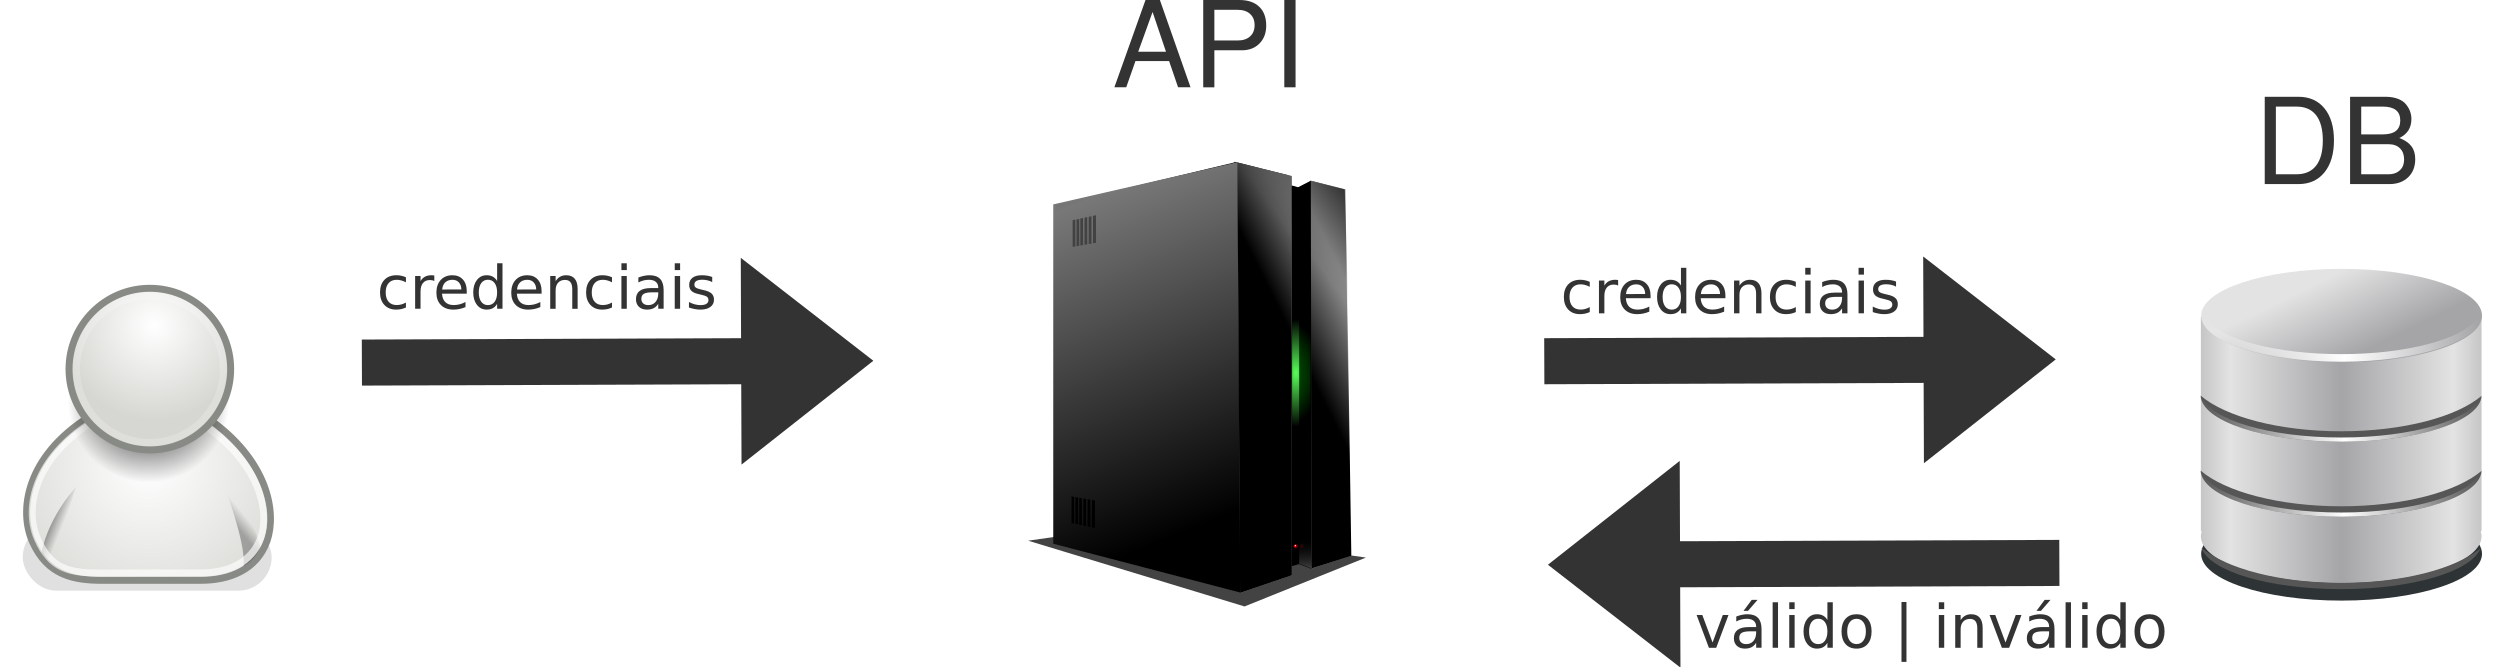 <?xml version="1.0" encoding="UTF-8" standalone="no"?>
<!-- Created with Inkscape (http://www.inkscape.org/) -->

<svg
   xmlns:dc="http://purl.org/dc/elements/1.1/"
   xmlns:cc="http://creativecommons.org/ns#"
   xmlns:rdf="http://www.w3.org/1999/02/22-rdf-syntax-ns#"
   xmlns:svg="http://www.w3.org/2000/svg"
   xmlns="http://www.w3.org/2000/svg"
   xmlns:xlink="http://www.w3.org/1999/xlink"
   xmlns:sodipodi="http://sodipodi.sourceforge.net/DTD/sodipodi-0.dtd"
   xmlns:inkscape="http://www.inkscape.org/namespaces/inkscape"
   width="835.036"
   height="222.949"
   id="svg3175"
   version="1.1"
   inkscape:version="0.47 r22583"
   sodipodi:docname="auth2.svg">
  <defs
     id="defs3177">
    <inkscape:perspective
       sodipodi:type="inkscape:persp3d"
       inkscape:vp_x="0 : 526.18109 : 1"
       inkscape:vp_y="0 : 1000 : 0"
       inkscape:vp_z="744.09448 : 526.18109 : 1"
       inkscape:persp3d-origin="372.04724 : 350.78739 : 1"
       id="perspective3183" />
    <filter
       id="filter5655"
       height="1.567"
       y="-0.283"
       width="1.152"
       x="-0.076"
       inkscape:collect="always"
       color-interpolation-filters="sRGB">
      <feGaussianBlur
         id="feGaussianBlur5657"
         stdDeviation="1.453"
         inkscape:collect="always" />
    </filter>
    <linearGradient
       id="linearGradient3816"
       inkscape:collect="always">
      <stop
         id="stop3818"
         offset="0"
         style="stop-color:#000000;stop-opacity:1;" />
      <stop
         id="stop3820"
         offset="1"
         style="stop-color:#000000;stop-opacity:0;" />
    </linearGradient>
    <linearGradient
       id="linearGradient3824">
      <stop
         id="stop3826"
         offset="0"
         style="stop-color:#ffffff;stop-opacity:1;" />
      <stop
         id="stop3828"
         offset="1"
         style="stop-color:#c9c9c9;stop-opacity:1;" />
    </linearGradient>
    <linearGradient
       id="linearGradient4356"
       inkscape:collect="always">
      <stop
         id="stop4358"
         offset="0"
         style="stop-color:#000000;stop-opacity:1;" />
      <stop
         id="stop4360"
         offset="1"
         style="stop-color:#000000;stop-opacity:0;" />
    </linearGradient>
    <linearGradient
       id="linearGradient4562">
      <stop
         id="stop4564"
         offset="0"
         style="stop-color:#ffffff;stop-opacity:1;" />
      <stop
         id="stop4566"
         offset="1"
         style="stop-color:#d6d6d2;stop-opacity:1;" />
    </linearGradient>
    <inkscape:perspective
       id="perspective3581"
       inkscape:persp3d-origin="24 : 16 : 1"
       inkscape:vp_z="48 : 24 : 1"
       inkscape:vp_y="0 : 1000 : 0"
       inkscape:vp_x="0 : 24 : 1"
       sodipodi:type="inkscape:persp3d" />
    <linearGradient
       inkscape:collect="always"
       xlink:href="#linearGradient3824"
       id="linearGradient3635"
       gradientUnits="userSpaceOnUse"
       gradientTransform="matrix(1.338,0,0,1.338,-33.479,-20.7)"
       x1="30.936"
       y1="29.553"
       x2="30.936"
       y2="35.803" />
    <linearGradient
       inkscape:collect="always"
       xlink:href="#linearGradient4356"
       id="linearGradient3637"
       gradientUnits="userSpaceOnUse"
       gradientTransform="matrix(-1.308,0.281,0.281,1.308,39.091,-26.212)"
       x1="22.687"
       y1="36.39"
       x2="21.408"
       y2="35.74" />
    <radialGradient
       inkscape:collect="always"
       xlink:href="#linearGradient4562"
       id="radialGradient3639"
       gradientUnits="userSpaceOnUse"
       gradientTransform="matrix(1.355,0,-3.340511e-8,1.366,-8.947,-9.871)"
       cx="24.754"
       cy="26.814"
       fx="24.754"
       fy="26.814"
       r="17.986" />
    <linearGradient
       inkscape:collect="always"
       xlink:href="#linearGradient4356"
       id="linearGradient3641"
       gradientUnits="userSpaceOnUse"
       gradientTransform="matrix(-1.308,0.281,0.281,1.308,57.412,-17.238)"
       x1="22.687"
       y1="36.39"
       x2="21.408"
       y2="35.74" />
    <linearGradient
       inkscape:collect="always"
       xlink:href="#linearGradient4356"
       id="linearGradient3643"
       gradientUnits="userSpaceOnUse"
       gradientTransform="matrix(1.316,0.243,-0.243,1.316,-9.262,-16.074)"
       x1="20.662"
       y1="35.818"
       x2="22.627"
       y2="36.218" />
    <radialGradient
       inkscape:collect="always"
       xlink:href="#linearGradient3816"
       id="radialGradient3645"
       gradientUnits="userSpaceOnUse"
       cx="31.113"
       cy="19.009"
       fx="31.113"
       fy="19.009"
       r="8.662" />
    <radialGradient
       inkscape:collect="always"
       xlink:href="#linearGradient4562"
       id="radialGradient3647"
       gradientUnits="userSpaceOnUse"
       gradientTransform="matrix(0.558,0,-1.377346e-8,0.563,14.871,4.364)"
       cx="29.922"
       cy="17.728"
       fx="29.922"
       fy="17.728"
       r="17.986" />
    <linearGradient
       y2="520.328"
       x2="327.781"
       y1="522.612"
       x1="308.5"
       spreadMethod="reflect"
       gradientTransform="translate(0,22)"
       gradientUnits="userSpaceOnUse"
       id="linearGradient6118"
       xlink:href="#linearGradient6035"
       inkscape:collect="always" />
    <linearGradient
       y2="520.328"
       x2="327.781"
       y1="522.612"
       x1="308.5"
       spreadMethod="reflect"
       gradientTransform="translate(0,12)"
       gradientUnits="userSpaceOnUse"
       id="linearGradient6116"
       xlink:href="#linearGradient6035"
       inkscape:collect="always" />
    <linearGradient
       y2="520.328"
       x2="327.781"
       y1="522.612"
       x1="308.5"
       spreadMethod="reflect"
       gradientTransform="translate(0,0.25)"
       gradientUnits="userSpaceOnUse"
       id="linearGradient6114"
       xlink:href="#linearGradient6035"
       inkscape:collect="always" />
    <linearGradient
       y2="527.335"
       x2="286.631"
       y1="518.557"
       x1="282.357"
       gradientUnits="userSpaceOnUse"
       id="linearGradient6112"
       xlink:href="#linearGradient5466"
       inkscape:collect="always" />
    <linearGradient
       y2="511.966"
       x2="286.628"
       y1="511.966"
       x1="269.97"
       spreadMethod="reflect"
       gradientTransform="matrix(1.182,0,0,1.182,-30.649,-69.394)"
       gradientUnits="userSpaceOnUse"
       id="linearGradient6110"
       xlink:href="#linearGradient5495"
       inkscape:collect="always" />
    <filter
       color-interpolation-filters="sRGB"
       height="1.386"
       y="-0.193"
       width="1.129"
       x="-0.064"
       id="filter6093"
       inkscape:collect="always">
      <feGaussianBlur
         id="feGaussianBlur6095"
         stdDeviation="0.893"
         inkscape:collect="always" />
    </filter>
    <linearGradient
       y2="520.328"
       x2="327.781"
       y1="522.612"
       x1="308.5"
       spreadMethod="reflect"
       gradientTransform="translate(0,12)"
       gradientUnits="userSpaceOnUse"
       id="linearGradient6077"
       xlink:href="#linearGradient6035"
       inkscape:collect="always" />
    <linearGradient
       y2="520.328"
       x2="327.781"
       y1="522.612"
       x1="308.5"
       spreadMethod="reflect"
       gradientTransform="translate(0,28)"
       gradientUnits="userSpaceOnUse"
       id="linearGradient6064"
       xlink:href="#linearGradient6035"
       inkscape:collect="always" />
    <linearGradient
       y2="520.328"
       x2="327.781"
       y1="522.612"
       x1="308.5"
       spreadMethod="reflect"
       gradientTransform="translate(0,22)"
       gradientUnits="userSpaceOnUse"
       id="linearGradient6056"
       xlink:href="#linearGradient6035"
       inkscape:collect="always" />
    <linearGradient
       y2="520.328"
       x2="327.781"
       y1="522.612"
       x1="308.5"
       spreadMethod="reflect"
       gradientTransform="translate(0,12)"
       gradientUnits="userSpaceOnUse"
       id="linearGradient6052"
       xlink:href="#linearGradient6035"
       inkscape:collect="always" />
    <linearGradient
       y2="520.328"
       x2="327.781"
       y1="522.612"
       x1="308.5"
       spreadMethod="reflect"
       gradientTransform="translate(0,15.417)"
       gradientUnits="userSpaceOnUse"
       id="linearGradient6049"
       xlink:href="#linearGradient6035"
       inkscape:collect="always" />
    <linearGradient
       gradientTransform="translate(0,16)"
       y2="520.328"
       x2="327.781"
       y1="522.612"
       x1="308.5"
       spreadMethod="reflect"
       gradientUnits="userSpaceOnUse"
       id="linearGradient6045"
       xlink:href="#linearGradient6035"
       inkscape:collect="always" />
    <linearGradient
       gradientTransform="translate(0,0.25)"
       spreadMethod="reflect"
       gradientUnits="userSpaceOnUse"
       y2="520.328"
       x2="327.781"
       y1="522.612"
       x1="308.5"
       id="linearGradient6041"
       xlink:href="#linearGradient6035"
       inkscape:collect="always" />
    <linearGradient
       gradientTransform="matrix(1.182,0,0,1.182,-31.659,-123.638)"
       y2="527.335"
       x2="286.631"
       y1="518.557"
       x1="282.357"
       gradientUnits="userSpaceOnUse"
       id="linearGradient6015"
       xlink:href="#linearGradient5466"
       inkscape:collect="always" />
    <linearGradient
       spreadMethod="reflect"
       y2="511.966"
       x2="286.628"
       y1="511.966"
       x1="269.97"
       gradientTransform="matrix(1.182,0,0,1.182,-30.649,-69.394)"
       gradientUnits="userSpaceOnUse"
       id="linearGradient5493"
       xlink:href="#linearGradient5495"
       inkscape:collect="always" />
    <linearGradient
       gradientTransform="matrix(1.182,0,0,1.182,-30.649,-69.394)"
       y2="527.335"
       x2="286.631"
       y1="518.557"
       x1="282.357"
       gradientUnits="userSpaceOnUse"
       id="linearGradient5490"
       xlink:href="#linearGradient5466"
       inkscape:collect="always" />
    <linearGradient
       gradientUnits="userSpaceOnUse"
       y2="532.007"
       x2="327.793"
       y1="532.007"
       x1="288.399"
       id="linearGradient5480"
       xlink:href="#linearGradient5474"
       inkscape:collect="always" />
    <linearGradient
       gradientUnits="userSpaceOnUse"
       y2="527.335"
       x2="286.631"
       y1="518.557"
       x1="282.357"
       id="linearGradient5472"
       xlink:href="#linearGradient5466"
       inkscape:collect="always" />
    <inkscape:perspective
       sodipodi:type="inkscape:persp3d"
       inkscape:vp_x="0 : 0.5 : 1"
       inkscape:vp_y="0 : 1000 : 0"
       inkscape:vp_z="1 : 0.5 : 1"
       inkscape:persp3d-origin="0.5 : 0.33333333 : 1"
       id="perspective5454" />
    <inkscape:perspective
       id="perspective5384"
       inkscape:persp3d-origin="372.04724 : 350.78739 : 1"
       inkscape:vp_z="744.09448 : 526.18109 : 1"
       inkscape:vp_y="0 : 1000 : 0"
       inkscape:vp_x="0 : 526.18109 : 1"
       sodipodi:type="inkscape:persp3d" />
    <linearGradient
       id="linearGradient5466"
       inkscape:collect="always">
      <stop
         id="stop5468"
         offset="0"
         style="stop-color:#e3e3e3;stop-opacity:1" />
      <stop
         id="stop5470"
         offset="1"
         style="stop-color:#a5a5a8;stop-opacity:1" />
    </linearGradient>
    <linearGradient
       id="linearGradient5474"
       inkscape:collect="always">
      <stop
         id="stop5476"
         offset="0"
         style="stop-color:#c3c3c3;stop-opacity:1" />
      <stop
         style="stop-color:#808184;stop-opacity:1"
         offset="0.388"
         id="stop5482" />
      <stop
         id="stop5484"
         offset="0.571"
         style="stop-color:#7f7f84;stop-opacity:1" />
      <stop
         style="stop-color:#a5a6aa;stop-opacity:1"
         offset="0.897"
         id="stop5486" />
      <stop
         id="stop5478"
         offset="1"
         style="stop-color:#9b9b9e;stop-opacity:1" />
    </linearGradient>
    <linearGradient
       inkscape:collect="always"
       id="linearGradient5495">
      <stop
         style="stop-color:#c6c6c6;stop-opacity:1"
         offset="0"
         id="stop5497" />
      <stop
         id="stop5501"
         offset="0.205"
         style="stop-color:#e3e3e3;stop-opacity:1" />
      <stop
         style="stop-color:#a5a5a8;stop-opacity:1"
         offset="1"
         id="stop5499" />
    </linearGradient>
    <linearGradient
       id="linearGradient6035">
      <stop
         id="stop6037"
         offset="0"
         style="stop-color:#ffffff;stop-opacity:1;" />
      <stop
         id="stop6039"
         offset="1"
         style="stop-color:#ffffff;stop-opacity:0;" />
    </linearGradient>
    <linearGradient
       y2="48.675"
       x2="73.539"
       y1="48.675"
       x1="67.25"
       gradientUnits="userSpaceOnUse"
       id="linearGradient6239"
       xlink:href="#linearGradient5295"
       inkscape:collect="always" />
    <linearGradient
       y2="48.675"
       x2="73.539"
       y1="48.675"
       x1="67.25"
       gradientUnits="userSpaceOnUse"
       id="linearGradient6237"
       xlink:href="#linearGradient5295"
       inkscape:collect="always" />
    <linearGradient
       y2="179.085"
       x2="129.401"
       y1="32.714"
       x1="72.832"
       gradientTransform="matrix(1,0,0,0.98,0,0.931)"
       gradientUnits="userSpaceOnUse"
       id="linearGradient6235"
       xlink:href="#linearGradient8924"
       inkscape:collect="always" />
    <linearGradient
       y2="48.675"
       x2="73.539"
       y1="48.675"
       x1="67.25"
       gradientUnits="userSpaceOnUse"
       id="linearGradient6233"
       xlink:href="#linearGradient5295"
       inkscape:collect="always" />
    <linearGradient
       y2="48.675"
       x2="73.539"
       y1="48.675"
       x1="67.25"
       gradientUnits="userSpaceOnUse"
       id="linearGradient6231"
       xlink:href="#linearGradient5295"
       inkscape:collect="always" />
    <linearGradient
       y2="179.085"
       x2="129.401"
       y1="32.714"
       x1="72.832"
       gradientTransform="matrix(1,0,0,0.98,0,0.931)"
       gradientUnits="userSpaceOnUse"
       id="linearGradient6229"
       xlink:href="#linearGradient8924"
       inkscape:collect="always" />
    <linearGradient
       y2="48.675"
       x2="73.539"
       y1="48.675"
       x1="67.25"
       gradientUnits="userSpaceOnUse"
       id="linearGradient6227"
       xlink:href="#linearGradient5295"
       inkscape:collect="always" />
    <linearGradient
       y2="48.675"
       x2="73.539"
       y1="48.675"
       x1="67.25"
       gradientUnits="userSpaceOnUse"
       id="linearGradient6225"
       xlink:href="#linearGradient5295"
       inkscape:collect="always" />
    <linearGradient
       y2="179.085"
       x2="129.401"
       y1="32.714"
       x1="72.832"
       gradientTransform="matrix(1,0,0,0.98,0,0.931)"
       gradientUnits="userSpaceOnUse"
       id="linearGradient6223"
       xlink:href="#linearGradient8924"
       inkscape:collect="always" />
    <linearGradient
       y2="48.675"
       x2="73.539"
       y1="48.675"
       x1="67.25"
       gradientUnits="userSpaceOnUse"
       id="linearGradient6221"
       xlink:href="#linearGradient5295"
       inkscape:collect="always" />
    <linearGradient
       y2="48.675"
       x2="73.539"
       y1="48.675"
       x1="67.25"
       gradientUnits="userSpaceOnUse"
       id="linearGradient6219"
       xlink:href="#linearGradient5295"
       inkscape:collect="always" />
    <linearGradient
       y2="179.085"
       x2="129.401"
       y1="32.714"
       x1="72.832"
       gradientTransform="matrix(1,0,0,0.98,0,0.931)"
       gradientUnits="userSpaceOnUse"
       id="linearGradient6217"
       xlink:href="#linearGradient8924"
       inkscape:collect="always" />
    <linearGradient
       y2="48.675"
       x2="73.539"
       y1="48.675"
       x1="67.25"
       gradientUnits="userSpaceOnUse"
       id="linearGradient6215"
       xlink:href="#linearGradient5295"
       inkscape:collect="always" />
    <linearGradient
       y2="48.675"
       x2="73.539"
       y1="48.675"
       x1="67.25"
       gradientUnits="userSpaceOnUse"
       id="linearGradient6213"
       xlink:href="#linearGradient5295"
       inkscape:collect="always" />
    <linearGradient
       y2="179.085"
       x2="129.401"
       y1="32.714"
       x1="72.832"
       gradientTransform="matrix(1,0,0,0.98,0,0.931)"
       gradientUnits="userSpaceOnUse"
       id="linearGradient6211"
       xlink:href="#linearGradient8924"
       inkscape:collect="always" />
    <linearGradient
       y2="48.675"
       x2="73.539"
       y1="48.675"
       x1="67.25"
       gradientUnits="userSpaceOnUse"
       id="linearGradient6209"
       xlink:href="#linearGradient5295"
       inkscape:collect="always" />
    <linearGradient
       y2="48.675"
       x2="73.539"
       y1="48.675"
       x1="67.25"
       gradientUnits="userSpaceOnUse"
       id="linearGradient6207"
       xlink:href="#linearGradient5295"
       inkscape:collect="always" />
    <linearGradient
       y2="179.085"
       x2="129.401"
       y1="32.714"
       x1="72.832"
       gradientTransform="matrix(1,0,0,0.98,0,0.931)"
       gradientUnits="userSpaceOnUse"
       id="linearGradient6205"
       xlink:href="#linearGradient8924"
       inkscape:collect="always" />
    <linearGradient
       y2="48.675"
       x2="73.539"
       y1="48.675"
       x1="67.25"
       gradientUnits="userSpaceOnUse"
       id="linearGradient6203"
       xlink:href="#linearGradient5295"
       inkscape:collect="always" />
    <linearGradient
       y2="48.675"
       x2="73.539"
       y1="48.675"
       x1="67.25"
       gradientUnits="userSpaceOnUse"
       id="linearGradient6201"
       xlink:href="#linearGradient5295"
       inkscape:collect="always" />
    <linearGradient
       y2="179.085"
       x2="129.401"
       y1="32.714"
       x1="72.832"
       gradientTransform="matrix(1,0,0,0.98,0,0.931)"
       gradientUnits="userSpaceOnUse"
       id="linearGradient6199"
       xlink:href="#linearGradient8924"
       inkscape:collect="always" />
    <linearGradient
       y2="48.675"
       x2="73.539"
       y1="48.675"
       x1="67.25"
       gradientUnits="userSpaceOnUse"
       id="linearGradient6197"
       xlink:href="#linearGradient5295"
       inkscape:collect="always" />
    <linearGradient
       y2="48.675"
       x2="73.539"
       y1="48.675"
       x1="67.25"
       gradientUnits="userSpaceOnUse"
       id="linearGradient6195"
       xlink:href="#linearGradient5295"
       inkscape:collect="always" />
    <linearGradient
       y2="179.085"
       x2="129.401"
       y1="32.714"
       x1="72.832"
       gradientTransform="matrix(1,0,0,0.98,0,0.931)"
       gradientUnits="userSpaceOnUse"
       id="linearGradient6193"
       xlink:href="#linearGradient8924"
       inkscape:collect="always" />
    <inkscape:perspective
       sodipodi:type="inkscape:persp3d"
       inkscape:vp_x="0 : 80 : 1"
       inkscape:vp_y="0 : 1000 : 0"
       inkscape:vp_z="160 : 80 : 1"
       inkscape:persp3d-origin="80 : 53.333333 : 1"
       id="perspective3999" />
    <linearGradient
       id="linearGradient1551">
      <stop
         id="stop1552"
         offset="0"
         style="stop-color:#ffffff;stop-opacity:0;" />
      <stop
         id="stop1553"
         offset="1"
         style="stop-color:#ffffff;stop-opacity:1;" />
    </linearGradient>
    <linearGradient
       id="linearGradient1546">
      <stop
         id="stop1547"
         offset="0"
         style="stop-color:#000;stop-opacity:1;" />
      <stop
         id="stop1548"
         offset="1"
         style="stop-color:#9a9a9a;stop-opacity:1;" />
    </linearGradient>
    <linearGradient
       id="linearGradient1502">
      <stop
         id="stop1503"
         offset="0"
         style="stop-color:#000000;stop-opacity:0;" />
      <stop
         id="stop1506"
         offset="1"
         style="stop-color:#000000;stop-opacity:0.281;" />
    </linearGradient>
    <linearGradient
       id="linearGradient1494">
      <stop
         id="stop1495"
         offset="0"
         style="stop-color:#9d8f6a;stop-opacity:1;" />
      <stop
         id="stop1496"
         offset="0.496"
         style="stop-color:#ffffff;stop-opacity:1;" />
      <stop
         id="stop1498"
         offset="0.525"
         style="stop-color:#bfb5a5;stop-opacity:1;" />
      <stop
         id="stop1497"
         offset="1"
         style="stop-color:#f7f7f7;stop-opacity:1;" />
    </linearGradient>
    <linearGradient
       id="linearGradient1461">
      <stop
         id="stop1462"
         offset="0"
         style="stop-color:#ffffff;stop-opacity:0;" />
      <stop
         id="stop1464"
         offset="0.5"
         style="stop-color:#ffffff;stop-opacity:1;" />
      <stop
         id="stop1463"
         offset="1"
         style="stop-color:#ffffff;stop-opacity:0;" />
    </linearGradient>
    <linearGradient
       id="linearGradient1454">
      <stop
         id="stop1455"
         offset="0"
         style="stop-color:#000;stop-opacity:1;" />
      <stop
         id="stop1456"
         offset="1"
         style="stop-color:#fff;stop-opacity:1;" />
    </linearGradient>
    <linearGradient
       gradientUnits="userSpaceOnUse"
       gradientTransform="scale(1.709,0.585)"
       id="linearGradient1457"
       x1="28.814"
       x2="10.583"
       xlink:href="#linearGradient1551"
       y1="221.796"
       y2="235.651" />
    <linearGradient
       gradientUnits="userSpaceOnUse"
       gradientTransform="scale(1.082,0.924)"
       id="linearGradient1458"
       x1="55.601"
       x2="40.877"
       xlink:href="#linearGradient1454"
       y1="-30.81"
       y2="218.589" />
    <linearGradient
       id="linearGradient1459"
       xlink:href="#linearGradient1502" />
    <linearGradient
       gradientUnits="userSpaceOnUse"
       gradientTransform="scale(0.943,1.061)"
       id="linearGradient1460"
       x1="55.239"
       x2="25.401"
       xlink:href="#linearGradient1461"
       y1="97.356"
       y2="29.79" />
    <linearGradient
       gradientUnits="userSpaceOnUse"
       gradientTransform="scale(1.162,0.861)"
       id="linearGradient1465"
       x1="66.679"
       x2="66.679"
       xlink:href="#linearGradient1494"
       y1="28.158"
       y2="107.533" />
    <linearGradient
       gradientUnits="userSpaceOnUse"
       gradientTransform="scale(1.162,0.861)"
       id="linearGradient1466"
       x1="47.243"
       x2="109.629"
       xlink:href="#linearGradient1461"
       y1="77.45"
       y2="76.103" />
    <linearGradient
       gradientUnits="userSpaceOnUse"
       gradientTransform="scale(1.163,0.86)"
       id="linearGradient1467"
       x1="55.045"
       x2="109.279"
       xlink:href="#linearGradient1461"
       y1="85.877"
       y2="88.113" />
    <linearGradient
       gradientUnits="userSpaceOnUse"
       gradientTransform="scale(1.162,0.861)"
       id="linearGradient1468"
       x1="48.888"
       x2="99.63"
       xlink:href="#linearGradient1461"
       y1="90.158"
       y2="86.571" />
    <linearGradient
       gradientUnits="userSpaceOnUse"
       gradientTransform="scale(1.18,0.848)"
       id="linearGradient1469"
       x1="71.901"
       x2="85.293"
       xlink:href="#linearGradient1494"
       y1="69.209"
       y2="102.179" />
    <linearGradient
       gradientUnits="userSpaceOnUse"
       gradientTransform="scale(1.329,0.752)"
       id="linearGradient1471"
       x1="64.117"
       x2="37.548"
       xlink:href="#linearGradient1546"
       y1="47.804"
       y2="140.377" />
    <linearGradient
       gradientUnits="userSpaceOnUse"
       gradientTransform="scale(1.289,0.776)"
       id="linearGradient1500"
       x1="53.648"
       x2="53.648"
       xlink:href="#linearGradient1494"
       y1="101.896"
       y2="160.912" />
    <linearGradient
       gradientUnits="userSpaceOnUse"
       gradientTransform="scale(1.204,0.831)"
       id="linearGradient1501"
       x1="69.364"
       x2="71.684"
       xlink:href="#linearGradient1494"
       y1="56.763"
       y2="101.294" />
    <linearGradient
       gradientUnits="userSpaceOnUse"
       gradientTransform="scale(1.023,0.978)"
       id="linearGradient1507"
       x1="182.832"
       x2="205.016"
       xlink:href="#linearGradient1502"
       y1="175.805"
       y2="309.799" />
    <linearGradient
       gradientUnits="userSpaceOnUse"
       gradientTransform="scale(1.636,0.611)"
       id="linearGradient1550"
       x1="57.724"
       x2="55.957"
       xlink:href="#linearGradient1502"
       y1="184.343"
       y2="144.173" />
    <linearGradient
       gradientUnits="userSpaceOnUse"
       gradientTransform="scale(1.162,0.861)"
       id="linearGradient1555"
       x1="83.123"
       x2="77.12"
       xlink:href="#linearGradient1494"
       y1="92.632"
       y2="56.942" />
    <linearGradient
       id="linearGradient1556"
       xlink:href="#linearGradient1551" />
    <inkscape:perspective
       sodipodi:type="inkscape:persp3d"
       inkscape:vp_x="0 : 526.18109 : 1"
       inkscape:vp_y="0 : 1000 : 0"
       inkscape:vp_z="744.09448 : 526.18109 : 1"
       inkscape:persp3d-origin="372.04724 : 350.78739 : 1"
       id="perspective2464" />
    <inkscape:perspective
       id="perspective10"
       inkscape:persp3d-origin="372.04724 : 350.78739 : 1"
       inkscape:vp_z="744.09448 : 526.18109 : 1"
       inkscape:vp_y="0 : 1000 : 0"
       inkscape:vp_x="0 : 526.18109 : 1"
       sodipodi:type="inkscape:persp3d" />
    <linearGradient
       id="linearGradient5295">
      <stop
         id="stop5297"
         offset="0"
         style="stop-color:#ffffff;stop-opacity:1;" />
      <stop
         id="stop5299"
         offset="1"
         style="stop-color:#2f2f2f;stop-opacity:1;" />
    </linearGradient>
    <linearGradient
       id="linearGradient8924">
      <stop
         id="stop8926"
         offset="0"
         style="stop-color:#c7c7c7;stop-opacity:1;" />
      <stop
         id="stop8928"
         offset="1"
         style="stop-color:#000000;stop-opacity:1;" />
    </linearGradient>
    <linearGradient
       y2="386.659"
       x2="156.103"
       y1="425.952"
       x1="157.677"
       gradientTransform="translate(234.361,364.732)"
       gradientUnits="userSpaceOnUse"
       id="linearGradient3776"
       xlink:href="#linearGradient3379"
       inkscape:collect="always" />
    <radialGradient
       r="4.818"
       fy="243.998"
       fx="112.268"
       cy="243.998"
       cx="112.268"
       gradientTransform="matrix(5.494,-0.165,0.313,10.424,-326.426,-1891.192)"
       gradientUnits="userSpaceOnUse"
       id="radialGradient3774"
       xlink:href="#linearGradient3239"
       inkscape:collect="always" />
    <radialGradient
       r="2.753"
       fy="244.672"
       fx="117.007"
       cy="244.672"
       cx="117.007"
       gradientTransform="matrix(7.133,1.8819484e-5,-3.5367329e-5,13.404,-450.491,-2640.249)"
       gradientUnits="userSpaceOnUse"
       id="radialGradient3772"
       xlink:href="#linearGradient3335"
       inkscape:collect="always" />
    <linearGradient
       y2="146.476"
       x2="300.233"
       y1="106.096"
       x1="354.703"
       gradientTransform="translate(77.156,388.389)"
       gradientUnits="userSpaceOnUse"
       id="linearGradient3770"
       xlink:href="#linearGradient2423"
       inkscape:collect="always" />
    <linearGradient
       y2="146.476"
       x2="300.233"
       y1="106.096"
       x1="354.703"
       gradientTransform="translate(75.476,389.3)"
       gradientUnits="userSpaceOnUse"
       id="linearGradient3768"
       xlink:href="#linearGradient2423"
       inkscape:collect="always" />
    <linearGradient
       y2="211.97"
       x2="356.648"
       y1="234.666"
       x1="311.256"
       gradientTransform="translate(74.77,390.287)"
       gradientUnits="userSpaceOnUse"
       id="linearGradient3766"
       xlink:href="#linearGradient2405"
       inkscape:collect="always" />
    <linearGradient
       y2="211.97"
       x2="356.648"
       y1="234.666"
       x1="311.256"
       gradientTransform="translate(75.476,389.627)"
       gradientUnits="userSpaceOnUse"
       id="linearGradient3764"
       xlink:href="#linearGradient2405"
       inkscape:collect="always" />
    <radialGradient
       r="2.27"
       fy="254.159"
       fx="117.045"
       cy="254.159"
       cx="117.045"
       gradientTransform="matrix(1.055,0,0,57.423,259.988,-13952.961)"
       gradientUnits="userSpaceOnUse"
       id="radialGradient3762"
       xlink:href="#linearGradient3229"
       inkscape:collect="always" />
    <linearGradient
       y2="-72.052"
       x2="-142.659"
       y1="366.301"
       x1="33.719"
       gradientTransform="translate(267.324,384.955)"
       gradientUnits="userSpaceOnUse"
       id="linearGradient3760"
       xlink:href="#linearGradient3221"
       inkscape:collect="always" />
    <linearGradient
       y2="-20.49"
       x2="139.037"
       y1="179.862"
       x1="113.994"
       gradientTransform="translate(267.39,386.209)"
       gradientUnits="userSpaceOnUse"
       id="linearGradient3758"
       xlink:href="#linearGradient3359"
       inkscape:collect="always" />
    <filter
       height="1.663"
       y="-0.331"
       width="1.147"
       x="-0.073"
       id="filter3693"
       inkscape:collect="always"
       color-interpolation-filters="sRGB">
      <feGaussianBlur
         id="feGaussianBlur3695"
         stdDeviation="6.449"
         inkscape:collect="always" />
    </filter>
    <filter
       height="2.307"
       y="-0.654"
       width="2.389"
       x="-0.694"
       id="filter3671"
       inkscape:collect="always"
       color-interpolation-filters="sRGB">
      <feGaussianBlur
         id="feGaussianBlur3673"
         stdDeviation="0.244"
         inkscape:collect="always" />
    </filter>
    <filter
       height="3.027"
       y="-1.013"
       width="2.966"
       x="-0.983"
       id="filter3587"
       inkscape:collect="always"
       color-interpolation-filters="sRGB">
      <feGaussianBlur
         id="feGaussianBlur3589"
         stdDeviation="0.811"
         inkscape:collect="always" />
    </filter>
    <inkscape:perspective
       id="perspective10-5"
       inkscape:persp3d-origin="372.04724 : 350.78739 : 1"
       inkscape:vp_z="744.09448 : 526.18109 : 1"
       inkscape:vp_y="0 : 1000 : 0"
       inkscape:vp_x="0 : 526.18109 : 1"
       sodipodi:type="inkscape:persp3d" />
    <linearGradient
       id="linearGradient2405"
       inkscape:collect="always">
      <stop
         id="stop2407"
         offset="0"
         style="stop-color:#000000;stop-opacity:1;" />
      <stop
         id="stop2409"
         offset="1"
         style="stop-color:#000000;stop-opacity:0;" />
    </linearGradient>
    <linearGradient
       id="linearGradient2423"
       inkscape:collect="always">
      <stop
         id="stop2425"
         offset="0"
         style="stop-color:#000000;stop-opacity:1;" />
      <stop
         id="stop2427"
         offset="1"
         style="stop-color:#000000;stop-opacity:0;" />
    </linearGradient>
    <linearGradient
       id="linearGradient3221">
      <stop
         id="stop3223"
         offset="0"
         style="stop-color:#000000;stop-opacity:1;" />
      <stop
         style="stop-color:#787878;stop-opacity:1;"
         offset="0.5"
         id="stop3469" />
      <stop
         id="stop3225"
         offset="1"
         style="stop-color:#000000;stop-opacity:0;" />
    </linearGradient>
    <linearGradient
       id="linearGradient3229">
      <stop
         id="stop3231"
         offset="0"
         style="stop-color:#000000;stop-opacity:1;" />
      <stop
         style="stop-color:#000000;stop-opacity:0.498;"
         offset="0.5"
         id="stop3237" />
      <stop
         id="stop3233"
         offset="1"
         style="stop-color:#000000;stop-opacity:0;" />
    </linearGradient>
    <linearGradient
       id="linearGradient3239">
      <stop
         id="stop3241"
         offset="0"
         style="stop-color:#00fd00;stop-opacity:1;" />
      <stop
         id="stop3243"
         offset="1"
         style="stop-color:#000000;stop-opacity:1" />
    </linearGradient>
    <linearGradient
       id="linearGradient3253">
      <stop
         id="stop3255"
         offset="0"
         style="stop-color:#008000;stop-opacity:1;" />
      <stop
         id="stop3257"
         offset="1"
         style="stop-color:#00f100;stop-opacity:0.492" />
    </linearGradient>
    <linearGradient
       id="linearGradient3335">
      <stop
         id="stop3337"
         offset="0"
         style="stop-color:#58ff58;stop-opacity:1;" />
      <stop
         id="stop3339"
         offset="1"
         style="stop-color:#000000;stop-opacity:1;" />
    </linearGradient>
    <linearGradient
       id="linearGradient3359"
       inkscape:collect="always">
      <stop
         id="stop3361"
         offset="0"
         style="stop-color:#000000;stop-opacity:1" />
      <stop
         id="stop3363"
         offset="1"
         style="stop-color:#000000;stop-opacity:0;" />
    </linearGradient>
    <linearGradient
       id="linearGradient3379">
      <stop
         id="stop3381"
         offset="0"
         style="stop-color:#c7c7c7;stop-opacity:1;" />
      <stop
         id="stop3383"
         offset="1"
         style="stop-color:#000000;stop-opacity:0;" />
    </linearGradient>
    <inkscape:perspective
       id="perspective6966"
       inkscape:persp3d-origin="182.36 : 301 : 1"
       inkscape:vp_z="364.72 : 451.5 : 1"
       inkscape:vp_y="0 : 1000 : 0"
       inkscape:vp_x="0 : 451.5 : 1"
       sodipodi:type="inkscape:persp3d" />
    <linearGradient
       inkscape:collect="always"
       xlink:href="#linearGradient3359"
       id="linearGradient7702"
       gradientUnits="userSpaceOnUse"
       gradientTransform="translate(251.086,444.846)"
       x1="113.994"
       y1="179.862"
       x2="139.037"
       y2="-20.49" />
    <linearGradient
       inkscape:collect="always"
       xlink:href="#linearGradient3221"
       id="linearGradient7704"
       gradientUnits="userSpaceOnUse"
       gradientTransform="translate(251.019,443.592)"
       x1="33.719"
       y1="366.301"
       x2="-142.659"
       y2="-72.052" />
    <radialGradient
       inkscape:collect="always"
       xlink:href="#linearGradient3229"
       id="radialGradient7706"
       gradientUnits="userSpaceOnUse"
       gradientTransform="matrix(1.055,0,0,57.423,243.684,-13894.324)"
       cx="117.045"
       cy="254.159"
       fx="117.045"
       fy="254.159"
       r="2.27" />
    <linearGradient
       inkscape:collect="always"
       xlink:href="#linearGradient2405"
       id="linearGradient7708"
       gradientUnits="userSpaceOnUse"
       gradientTransform="translate(59.171,448.264)"
       x1="311.256"
       y1="234.666"
       x2="356.648"
       y2="211.97" />
    <linearGradient
       inkscape:collect="always"
       xlink:href="#linearGradient2405"
       id="linearGradient7710"
       gradientUnits="userSpaceOnUse"
       gradientTransform="translate(58.466,448.924)"
       x1="311.256"
       y1="234.666"
       x2="356.648"
       y2="211.97" />
    <linearGradient
       inkscape:collect="always"
       xlink:href="#linearGradient2423"
       id="linearGradient7712"
       gradientUnits="userSpaceOnUse"
       gradientTransform="translate(59.171,447.937)"
       x1="354.703"
       y1="106.096"
       x2="300.233"
       y2="146.476" />
    <linearGradient
       inkscape:collect="always"
       xlink:href="#linearGradient2423"
       id="linearGradient7714"
       gradientUnits="userSpaceOnUse"
       gradientTransform="translate(60.851,447.026)"
       x1="354.703"
       y1="106.096"
       x2="300.233"
       y2="146.476" />
    <radialGradient
       inkscape:collect="always"
       xlink:href="#linearGradient3335"
       id="radialGradient7716"
       gradientUnits="userSpaceOnUse"
       gradientTransform="matrix(7.133,1.8819484e-5,-3.5367329e-5,13.404,-466.795,-2581.612)"
       cx="117.007"
       cy="244.672"
       fx="117.007"
       fy="244.672"
       r="2.753" />
    <radialGradient
       inkscape:collect="always"
       xlink:href="#linearGradient3239"
       id="radialGradient7718"
       gradientUnits="userSpaceOnUse"
       gradientTransform="matrix(13.93,-0.515,0.62,10.417,-1347.221,-1792.382)"
       cx="108.828"
       cy="244.474"
       fx="108.828"
       fy="244.474"
       r="4.818" />
    <linearGradient
       inkscape:collect="always"
       xlink:href="#linearGradient3379"
       id="linearGradient7720"
       gradientUnits="userSpaceOnUse"
       gradientTransform="translate(218.056,423.369)"
       x1="157.677"
       y1="425.952"
       x2="156.103"
       y2="386.659" />
    <inkscape:perspective
       id="perspective7760"
       inkscape:persp3d-origin="0.5 : 0.33333333 : 1"
       inkscape:vp_z="1 : 0.5 : 1"
       inkscape:vp_y="0 : 1000 : 0"
       inkscape:vp_x="0 : 0.5 : 1"
       sodipodi:type="inkscape:persp3d" />
    <inkscape:perspective
       id="perspective7785"
       inkscape:persp3d-origin="0.5 : 0.33333333 : 1"
       inkscape:vp_z="1 : 0.5 : 1"
       inkscape:vp_y="0 : 1000 : 0"
       inkscape:vp_x="0 : 0.5 : 1"
       sodipodi:type="inkscape:persp3d" />
    <inkscape:perspective
       id="perspective7810"
       inkscape:persp3d-origin="0.5 : 0.33333333 : 1"
       inkscape:vp_z="1 : 0.5 : 1"
       inkscape:vp_y="0 : 1000 : 0"
       inkscape:vp_x="0 : 0.5 : 1"
       sodipodi:type="inkscape:persp3d" />
    <inkscape:perspective
       id="perspective7839"
       inkscape:persp3d-origin="0.5 : 0.33333333 : 1"
       inkscape:vp_z="1 : 0.5 : 1"
       inkscape:vp_y="0 : 1000 : 0"
       inkscape:vp_x="0 : 0.5 : 1"
       sodipodi:type="inkscape:persp3d" />
    <inkscape:perspective
       id="perspective7870"
       inkscape:persp3d-origin="0.5 : 0.33333333 : 1"
       inkscape:vp_z="1 : 0.5 : 1"
       inkscape:vp_y="0 : 1000 : 0"
       inkscape:vp_x="0 : 0.5 : 1"
       sodipodi:type="inkscape:persp3d" />
    <inkscape:perspective
       id="perspective7901"
       inkscape:persp3d-origin="0.5 : 0.33333333 : 1"
       inkscape:vp_z="1 : 0.5 : 1"
       inkscape:vp_y="0 : 1000 : 0"
       inkscape:vp_x="0 : 0.5 : 1"
       sodipodi:type="inkscape:persp3d" />
    <inkscape:perspective
       id="perspective8734"
       inkscape:persp3d-origin="0.5 : 0.33333333 : 1"
       inkscape:vp_z="1 : 0.5 : 1"
       inkscape:vp_y="0 : 1000 : 0"
       inkscape:vp_x="0 : 0.5 : 1"
       sodipodi:type="inkscape:persp3d" />
    <inkscape:perspective
       id="perspective8784"
       inkscape:persp3d-origin="0.5 : 0.33333333 : 1"
       inkscape:vp_z="1 : 0.5 : 1"
       inkscape:vp_y="0 : 1000 : 0"
       inkscape:vp_x="0 : 0.5 : 1"
       sodipodi:type="inkscape:persp3d" />
    <inkscape:perspective
       id="perspective8889"
       inkscape:persp3d-origin="0.5 : 0.33333333 : 1"
       inkscape:vp_z="1 : 0.5 : 1"
       inkscape:vp_y="0 : 1000 : 0"
       inkscape:vp_x="0 : 0.5 : 1"
       sodipodi:type="inkscape:persp3d" />
    <inkscape:perspective
       id="perspective8920"
       inkscape:persp3d-origin="0.5 : 0.33333333 : 1"
       inkscape:vp_z="1 : 0.5 : 1"
       inkscape:vp_y="0 : 1000 : 0"
       inkscape:vp_x="0 : 0.5 : 1"
       sodipodi:type="inkscape:persp3d" />
    <inkscape:perspective
       id="perspective8920-7"
       inkscape:persp3d-origin="0.5 : 0.33333333 : 1"
       inkscape:vp_z="1 : 0.5 : 1"
       inkscape:vp_y="0 : 1000 : 0"
       inkscape:vp_x="0 : 0.5 : 1"
       sodipodi:type="inkscape:persp3d" />
    <inkscape:perspective
       id="perspective8974"
       inkscape:persp3d-origin="0.5 : 0.33333333 : 1"
       inkscape:vp_z="1 : 0.5 : 1"
       inkscape:vp_y="0 : 1000 : 0"
       inkscape:vp_x="0 : 0.5 : 1"
       sodipodi:type="inkscape:persp3d" />
  </defs>
  <sodipodi:namedview
     id="base"
     pagecolor="#ffffff"
     bordercolor="#666666"
     borderopacity="1.0"
     inkscape:pageopacity="0.0"
     inkscape:pageshadow="2"
     inkscape:zoom="0.7"
     inkscape:cx="406.90763"
     inkscape:cy="11.311475"
     inkscape:document-units="px"
     inkscape:current-layer="layer2"
     showgrid="false"
     inkscape:window-width="1366"
     inkscape:window-height="692"
     inkscape:window-x="1280"
     inkscape:window-y="282"
     inkscape:window-maximized="1" />
  <g
     inkscape:label="Layer 1"
     inkscape:groupmode="layer"
     id="layer1"
     transform="translate(10.12,-404.883)">
    <g
       id="g3605"
       transform="translate(350.605,507.653)">
      <g
         style="display:inline"
         inkscape:label="dalsi cipek"
         id="layer2">
        <g
           id="g3622"
           transform="matrix(2.329,0,0,2.329,-368.362,-10.29)">
          <g
             id="layer1-6"
             inkscape:label="cipek"
             style="display:inline">
            <path
               style="color:#000000;fill:url(#linearGradient3635);fill-opacity:1;fill-rule:evenodd;stroke:none;stroke-width:1px;marker:none;visibility:visible;display:inline;overflow:visible"
               d="m 13.365,24.85 5.678,0 -3.312,-3.076 -0.71,0.946 -0.71,-0.71 -0.946,2.839 z"
               id="path4173" />
            <path
               sodipodi:nodetypes="cccc"
               id="path4370"
               d="m 19.883,32.491 c 1.648,-0.778 2.415,-2.68 2.415,-2.68 -1.284,-5.411 -5.321,-9.158 -5.321,-9.158 0,0 3.298,8.489 2.907,11.838 z"
               style="opacity:0.228;color:#000000;fill:url(#linearGradient3637);fill-opacity:1;fill-rule:evenodd;stroke:none;stroke-width:1px;marker:none;visibility:visible;display:inline;overflow:visible" />
          </g>
          <rect
             style="opacity:0.349;color:#000000;fill:#000000;fill-opacity:1;fill-rule:nonzero;stroke:none;stroke-width:0.3;marker:none;visibility:visible;display:block;overflow:visible;filter:url(#filter5655);enable-background:accumulate"
             id="rect4608"
             width="38.184"
             height="10.253"
             x="5.303"
             y="35.449"
             rx="5.127"
             ry="5.127"
             transform="matrix(0.935,0,0,0.935,1.581,2.276)" />
          <path
             style="color:#000000;fill:url(#radialGradient3639);fill-opacity:1;fill-rule:evenodd;stroke:#888a85;stroke-width:1px;stroke-linecap:round;stroke-linejoin:round;stroke-miterlimit:4;stroke-opacity:1;stroke-dasharray:none;stroke-dashoffset:0;marker:none;visibility:visible;display:inline;overflow:visible"
             d="m 17.919,43.517 14.195,0 c 4.022,0 8.004,-1.475 9.464,-5.678 1.386,-3.992 0.237,-11.593 -8.754,-17.744 l -16.798,0 c -8.99,5.678 -10.114,13.444 -8.044,17.981 2.109,4.622 5.678,5.442 9.937,5.442 z"
             id="path4308"
             sodipodi:nodetypes="cczcczc" />
          <path
             sodipodi:nodetypes="cccc"
             id="path4364"
             d="m 38.204,41.464 c 1.648,-0.778 2.415,-2.68 2.415,-2.68 -1.284,-5.411 -5.321,-9.158 -5.321,-9.158 0,0 3.298,8.489 2.907,11.838 z"
             style="opacity:0.291;color:#000000;fill:url(#linearGradient3641);fill-opacity:1;fill-rule:evenodd;stroke:none;stroke-width:1px;marker:none;visibility:visible;display:inline;overflow:visible"
             inkscape:r_cx="true"
             inkscape:r_cy="true" />
          <path
             style="opacity:0.549;color:#000000;fill:url(#linearGradient3643);fill-opacity:1;fill-rule:evenodd;stroke:none;stroke-width:1px;marker:none;visibility:visible;display:inline;overflow:visible"
             d="M 11.643,42.046 C 9.973,41.317 9.226,39.559 9.226,39.559 10.352,34.113 14.205,30.129 14.205,30.129 c 0,0 -3.051,8.581 -2.562,11.917 z"
             id="path4354"
             sodipodi:nodetypes="cccc"
             inkscape:r_cx="true"
             inkscape:r_cy="true" />
          <path
             sodipodi:nodetypes="cczcczc"
             id="path4314"
             d="m 17.593,42.483 14.528,-0.031 c 3.655,0 7.273,-1.34 8.599,-5.159 C 41.979,33.666 40.589,26.759 32.42,21.17 L 16.464,20.833 C 8.295,25.993 6.714,33.048 8.625,37.508 c 1.911,4.459 4.701,4.944 8.968,4.975 z"
             style="opacity:0.643;color:#000000;fill:none;stroke:#ffffff;stroke-width:1px;stroke-linecap:round;stroke-linejoin:round;stroke-miterlimit:4;stroke-opacity:1;stroke-dasharray:none;stroke-dashoffset:0;marker:none;visibility:visible;display:inline;overflow:visible" />
          <path
             d="m 39.775,19.009 c 0,4.784 -3.878,8.662 -8.662,8.662 -4.784,0 -8.662,-3.878 -8.662,-8.662 0,-4.784 3.878,-8.662 8.662,-8.662 4.784,0 8.662,3.878 8.662,8.662 z"
             sodipodi:ry="8.6620579"
             sodipodi:rx="8.6620579"
             sodipodi:cy="19.008621"
             sodipodi:cx="31.112698"
             id="path4318"
             style="color:#000000;fill:url(#radialGradient3645);fill-opacity:1;fill-rule:evenodd;stroke:none;stroke-width:1px;marker:none;visibility:visible;display:inline;overflow:visible"
             sodipodi:type="arc"
             transform="matrix(1.338,0,0,1.338,-17.027,-7.522)" />
          <path
             sodipodi:type="arc"
             style="color:#000000;fill:url(#radialGradient3647);fill-opacity:1;fill-rule:evenodd;stroke:#888a85;stroke-width:0.747px;stroke-linecap:round;stroke-linejoin:round;stroke-miterlimit:4;stroke-opacity:1;stroke-dasharray:none;stroke-dashoffset:0;marker:none;visibility:visible;display:inline;overflow:visible"
             id="path4320"
             sodipodi:cx="31.112698"
             sodipodi:cy="19.008621"
             sodipodi:rx="8.6620579"
             sodipodi:ry="8.6620579"
             d="m 39.775,19.009 c 0,4.784 -3.878,8.662 -8.662,8.662 -4.784,0 -8.662,-3.878 -8.662,-8.662 0,-4.784 3.878,-8.662 8.662,-8.662 4.784,0 8.662,3.878 8.662,8.662 z"
             transform="matrix(1.338,0,0,1.338,-16.86,-12.207)" />
          <path
             d="m 39.775,19.009 c 0,4.784 -3.878,8.662 -8.662,8.662 -4.784,0 -8.662,-3.878 -8.662,-8.662 0,-4.784 3.878,-8.662 8.662,-8.662 4.784,0 8.662,3.878 8.662,8.662 z"
             sodipodi:ry="8.6620579"
             sodipodi:rx="8.6620579"
             sodipodi:cy="19.008621"
             sodipodi:cx="31.112698"
             id="path4322"
             style="opacity:0.196;color:#000000;fill:none;stroke:#ffffff;stroke-width:0.823px;stroke-linecap:round;stroke-linejoin:round;stroke-miterlimit:4;stroke-opacity:1;stroke-dasharray:none;stroke-dashoffset:0;marker:none;visibility:visible;display:inline;overflow:visible"
             sodipodi:type="arc"
             transform="matrix(1.215,0,0,1.215,-13.026,-9.864)" />
        </g>
        <g
           id="g7004"
           transform="translate(136.286,146.571)">
          <g
             inkscape:label="Layer 1"
             id="layer1-7"
             transform="matrix(0.567,0,0,0.567,70.017,-449.261)">
            <g
               id="g6097"
               transform="matrix(4.199,0,0,4.199,-914.556,-1633.811)">
              <path
                 sodipodi:type="arc"
                 style="fill:#2e3436;fill-opacity:1;stroke:none;filter:url(#filter6093)"
                 id="path6079"
                 sodipodi:cx="286.6308"
                 sodipodi:cy="521.77954"
                 sodipodi:rx="16.667517"
                 sodipodi:ry="5.5558391"
                 d="m 303.298,521.78 c 0,3.068 -7.462,5.556 -16.668,5.556 -9.205,0 -16.668,-2.487 -16.668,-5.556 0,-3.068 7.462,-5.556 16.668,-5.556 9.205,0 16.668,2.487 16.668,5.556 z"
                 transform="matrix(1.182,0,0,1.182,-30.649,-65.984)" />
              <path
                 sodipodi:nodetypes="cccssscccc"
                 id="path5488"
                 d="m 288.406,517.5 0,30.092 0.125,0 c -0.081,0.241 -0.125,0.47 -0.125,0.719 0,3.626 8.809,6.562 19.688,6.562 10.879,0 19.688,-2.936 19.688,-6.562 0,-0.249 -0.044,-0.477 -0.125,-0.719 l 0.125,0 0,-30.092 -39.375,0 z"
                 style="fill:url(#linearGradient6110);fill-opacity:1;stroke:none" />
              <path
                 transform="matrix(1.182,0,0,1.182,-30.649,-99.394)"
                 d="m 303.298,521.78 c 0,3.068 -7.462,5.556 -16.668,5.556 -9.205,0 -16.668,-2.487 -16.668,-5.556 0,-3.068 7.462,-5.556 16.668,-5.556 9.205,0 16.668,2.487 16.668,5.556 z"
                 sodipodi:ry="5.5558391"
                 sodipodi:rx="16.667517"
                 sodipodi:cy="521.77954"
                 sodipodi:cx="286.6308"
                 id="path5460"
                 style="fill:url(#linearGradient6112);fill-opacity:1;stroke:none"
                 sodipodi:type="arc" />
              <path
                 id="path6026"
                 d="m 288.375,539.094 c 0.147,3.584 8.932,6.469 19.719,6.469 10.756,0 19.492,-2.868 19.688,-6.438 -3.452,2.936 -10.959,4.969 -19.688,4.969 -8.746,0 -16.277,-2.054 -19.719,-5 z"
                 style="fill:#565656;fill-opacity:1;stroke:none" />
              <path
                 id="path6030"
                 d="m 288.375,517.344 c 0.147,3.584 8.932,6.469 19.719,6.469 10.756,0 19.492,-2.868 19.688,-6.438 -0.216,0.183 -0.441,0.355 -0.688,0.531 -0.009,0.012 -0.022,0.02 -0.031,0.031 -2.292,2.777 -9.903,4.812 -18.969,4.812 -9.122,0 -16.786,-2.071 -19.031,-4.875 -0.025,-0.018 -0.038,-0.045 -0.062,-0.062 -0.219,-0.16 -0.432,-0.303 -0.625,-0.469 z"
                 style="fill:url(#linearGradient6114);fill-opacity:1;stroke:none" />
              <g
                 id="g6071">
                <g
                   transform="translate(0,-0.523)"
                   id="g6067">
                  <path
                     style="fill:#565656;fill-opacity:1;stroke:none"
                     d="m 288.375,529.094 c 0.147,3.584 8.932,6.469 19.719,6.469 10.756,0 19.492,-2.868 19.688,-6.438 -3.452,2.936 -10.959,4.969 -19.688,4.969 -8.746,0 -16.277,-2.054 -19.719,-5 z"
                     id="path6022" />
                  <path
                     id="path6043"
                     d="m 288.375,529.094 c 0.147,3.584 8.932,6.469 19.719,6.469 10.756,0 19.492,-2.868 19.688,-6.438 -0.05,0.042 -0.105,0.084 -0.156,0.125 -1.242,3.227 -9.511,5.719 -19.531,5.719 -10.113,0 -18.468,-2.511 -19.594,-5.781 -0.04,-0.032 -0.086,-0.061 -0.125,-0.094 z"
                     style="fill:url(#linearGradient6116);fill-opacity:1;stroke:none" />
                </g>
                <path
                   id="path6054"
                   d="m 288.375,539.094 c 0.147,3.584 8.932,6.469 19.719,6.469 10.756,0 19.492,-2.868 19.688,-6.438 -0.05,0.042 -0.105,0.084 -0.156,0.125 -1.242,3.227 -9.511,5.719 -19.531,5.719 -10.113,0 -18.468,-2.511 -19.594,-5.781 -0.04,-0.032 -0.086,-0.061 -0.125,-0.094 z"
                   style="fill:url(#linearGradient6118);fill-opacity:1;stroke:none" />
              </g>
              <path
                 id="path6060"
                 d="m 288.5,549.938 c 1.126,3.27 9.481,5.781 19.594,5.781 10.021,0 18.289,-2.492 19.531,-5.719 -3.516,2.868 -10.929,4.844 -19.531,4.844 -8.648,0 -16.1,-2.014 -19.594,-4.906 z"
                 style="fill:#565656;fill-opacity:1;stroke:none" />
            </g>
          </g>
        </g>
        <g
           id="g6971"
           transform="translate(44.286,1.429)">
          <g
             inkscape:label="Layer 1"
             id="layer1-2"
             transform="matrix(0.487,0,0,0.487,-151.231,-319.53)">
            <path
               style="fill:#434343;fill-opacity:1;fill-rule:evenodd;stroke:none;filter:url(#filter3693)"
               d="m 196.635,812.896 135.308,37.964 75.928,-28.23 -145.043,-18.495 -66.194,8.761 z"
               id="path3675"
               transform="matrix(1.097,0,0,1.188,-31.684,-152.722)"
               inkscape:export-filename="D:\svg_images\server2.jpg.png"
               inkscape:export-xdpi="90"
               inkscape:export-ydpi="90" />
            <path
               style="fill:#000000;fill-opacity:1;fill-rule:evenodd;stroke:none"
               d="m 325.702,553.128 0,0.093 -0.217,-0.062 0,0.405 -122.335,29.318 0,231.18 124.626,33.333 0,-0.28 22.082,-7.594 12.853,-4.388 0,-0.031 0,-6.225 4.646,-1.245 0,-0.124 8.3,3.143 0,0.124 0.186,-0.062 0.248,0.093 26.573,-8.683 0.155,-0.031 -0.031,-1.494 0.465,-0.187 -3.624,-214.561 -0.465,-34.048 -0.186,-0.062 -0.031,0.066 -21.102,-5.653 -9.272,4.788 -5.832,-2.064 c -0.019,-2.166 -0.031,-4.326 -0.031,-6.442 l -17.715,-4.419 -19.295,-4.886 z"
               id="path3392"
               sodipodi:nodetypes="cccccccccccccccccccccccccccccccc"
               inkscape:export-filename="D:\svg_images\server2.jpg.png"
               inkscape:export-xdpi="90"
               inkscape:export-ydpi="90" />
            <path
               style="fill:url(#linearGradient7702);fill-opacity:1;fill-rule:evenodd;stroke:none"
               d="m 378.408,832.359 -0.586,-266.001 -8.166,4.341 -0.258,258.237 9.01,3.423 z"
               id="path2389"
               sodipodi:nodetypes="ccccc"
               inkscape:export-filename="D:\svg_images\server2.jpg.png"
               inkscape:export-xdpi="90"
               inkscape:export-ydpi="90" />
            <path
               style="fill:#999999;fill-rule:evenodd;stroke:none"
               d="m 329.548,848.757 -2.183,-295.176 37.541,9.313 0,273.775 -35.358,12.088 z"
               id="path2393"
               sodipodi:nodetypes="ccccc"
               inkscape:export-filename="D:\svg_images\server2.jpg.png"
               inkscape:export-xdpi="90"
               inkscape:export-ydpi="90" />
            <path
               style="fill:#999999;fill-rule:evenodd;stroke:none"
               d="m 378.423,832.089 26.793,-8.705 -3.521,-251.339 -23.758,-6.01 0.487,266.054 z"
               id="path2395"
               sodipodi:nodetypes="ccccc"
               inkscape:export-filename="D:\svg_images\server2.jpg.png"
               inkscape:export-xdpi="90"
               inkscape:export-ydpi="90" />
            <path
               style="fill:url(#linearGradient7704);fill-opacity:1;fill-rule:evenodd;stroke:none"
               d="m 201.277,815.081 128.167,33.457 -1.908,-295.131 -126.259,28.928 0,232.747 z"
               id="path2397"
               sodipodi:nodetypes="ccccc"
               inkscape:export-filename="D:\svg_images\server2.jpg.png"
               inkscape:export-xdpi="90"
               inkscape:export-ydpi="90" />
            <path
               style="fill:#000000;fill-opacity:1;fill-rule:evenodd;stroke:url(#radialGradient7706);stroke-width:1.027px;stroke-linecap:butt;stroke-linejoin:miter;stroke-opacity:1"
               d="m 364.804,830.453 4.79,-1.297 0.206,-258.392 -4.894,-1.399 -0.102,261.088 z"
               id="path2399"
               sodipodi:nodetypes="ccccc"
               inkscape:export-filename="D:\svg_images\server2.jpg.png"
               inkscape:export-xdpi="90"
               inkscape:export-ydpi="90" />
            <path
               sodipodi:nodetypes="ccccc"
               style="fill:url(#linearGradient7708);fill-opacity:1;fill-rule:evenodd;stroke:none"
               d="m 329.421,848.772 -1.859,-295.221 37.171,9.36 0.173,273.778 -35.485,12.083 z"
               id="path2401"
               inkscape:export-filename="D:\svg_images\server2.jpg.png"
               inkscape:export-xdpi="90"
               inkscape:export-ydpi="90" />
            <path
               style="fill:url(#linearGradient7710);fill-opacity:1;fill-rule:evenodd;stroke:none"
               d="m 378.305,832.052 27.407,-8.721 -3.891,-252.896 -23.914,-3.473 0.398,265.09 z"
               id="path2403"
               sodipodi:nodetypes="ccccc"
               inkscape:export-filename="D:\svg_images\server2.jpg.png"
               inkscape:export-xdpi="90"
               inkscape:export-ydpi="90" />
            <path
               sodipodi:nodetypes="cccccc"
               style="fill:url(#linearGradient7712);fill-opacity:1;fill-rule:evenodd;stroke:none"
               d="m 328.894,848.447 -0.684,-294.682 36.696,9.113 c 0,91.309 18.534,230.238 -2.098,269.968 l -33.493,15.464 -0.421,0.137 z"
               id="path2415"
               inkscape:export-filename="D:\svg_images\server2.jpg.png"
               inkscape:export-xdpi="90"
               inkscape:export-ydpi="90" />
            <path
               style="fill:url(#linearGradient7714);fill-opacity:1;fill-rule:evenodd;stroke:none"
               d="m 380.727,831.859 27.369,-10.426 -6.873,-249.406 -23.728,-5.93 3.231,265.763 z"
               id="path2417"
               sodipodi:nodetypes="ccccc"
               inkscape:export-filename="D:\svg_images\server2.jpg.png"
               inkscape:export-xdpi="90"
               inkscape:export-ydpi="90" />
            <path
               style="fill:url(#radialGradient7716);fill-opacity:1;fill-rule:evenodd;stroke:none"
               d="m 365.079,748.451 4.816,-0.688 0.69,-100.488 -5.506,0 0,101.176 z"
               id="path3249"
               sodipodi:nodetypes="ccccc"
               inkscape:export-filename="D:\svg_images\server2.jpg.png"
               inkscape:export-xdpi="90"
               inkscape:export-ydpi="90" />
            <path
               style="fill:url(#radialGradient7718);fill-opacity:1;fill-rule:evenodd;stroke:none"
               d="m 377.582,746.013 -7.039,0 -0.873,-100.488 8.243,-0.886 -0.331,101.374 z"
               id="path3251"
               sodipodi:nodetypes="ccccc"
               inkscape:export-filename="D:\svg_images\server2.jpg.png"
               inkscape:export-xdpi="90"
               inkscape:export-ydpi="90" />
            <path
               style="fill:url(#linearGradient7720);fill-opacity:1;fill-rule:evenodd;stroke:none"
               d="m 369.918,828.806 8.483,3.266 -0.419,-34.68 -7.895,-9.407 -0.168,40.821 z"
               id="path3369"
               inkscape:export-filename="D:\svg_images\server2.jpg.png"
               inkscape:export-xdpi="90"
               inkscape:export-ydpi="90" />
            <path
               style="fill:#424242;fill-opacity:1;fill-rule:evenodd;stroke:none"
               d="m 214.586,611.519 -0.021,-18.337 1.866,-0.397 0,18.408 -1.845,0.325 z"
               id="path3505"
               sodipodi:nodetypes="ccccc"
               inkscape:export-filename="D:\svg_images\server2.jpg.png"
               inkscape:export-xdpi="90"
               inkscape:export-ydpi="90" />
            <path
               style="fill:#424242;fill-opacity:1;fill-rule:evenodd;stroke:none"
               d="m 217.248,611.049 -0.021,-18.337 1.866,-0.397 0,18.408 -1.845,0.325 z"
               id="path3509"
               sodipodi:nodetypes="ccccc"
               inkscape:export-filename="D:\svg_images\server2.jpg.png"
               inkscape:export-xdpi="90"
               inkscape:export-ydpi="90" />
            <path
               style="fill:#424242;fill-opacity:1;fill-rule:evenodd;stroke:none"
               d="m 219.859,610.589 -0.021,-18.528 1.866,-0.401 0,18.6 -1.845,0.329 z"
               id="path3511"
               sodipodi:nodetypes="ccccc"
               inkscape:export-filename="D:\svg_images\server2.jpg.png"
               inkscape:export-xdpi="90"
               inkscape:export-ydpi="90" />
            <path
               style="fill:#424242;fill-opacity:1;fill-rule:evenodd;stroke:none"
               d="m 222.717,610.09 -0.021,-18.63 1.866,-0.403 0,18.703 -1.845,0.33 z"
               id="path3513"
               sodipodi:nodetypes="ccccc"
               inkscape:export-filename="D:\svg_images\server2.jpg.png"
               inkscape:export-xdpi="90"
               inkscape:export-ydpi="90" />
            <path
               style="fill:#424242;fill-opacity:1;fill-rule:evenodd;stroke:none"
               d="m 225.6,609.577 -0.021,-18.72 1.904,-0.405 0,18.793 -1.883,0.332 z"
               id="path3515"
               sodipodi:nodetypes="ccccc"
               inkscape:export-filename="D:\svg_images\server2.jpg.png"
               inkscape:export-xdpi="90"
               inkscape:export-ydpi="90" />
            <path
               style="fill:#424242;fill-opacity:1;fill-rule:evenodd;stroke:none"
               d="m 228.539,609.061 -0.021,-18.842 2.042,-0.437 0.072,18.907 -2.093,0.371 z"
               id="path3517"
               sodipodi:nodetypes="ccccc"
               inkscape:export-filename="D:\svg_images\server2.jpg.png"
               inkscape:export-xdpi="90"
               inkscape:export-ydpi="90" />
            <path
               style="fill:#000000;fill-opacity:1;fill-rule:evenodd;stroke:none"
               d="m 215.651,801.299 0.021,-18.337 -1.866,-0.397 0,18.408 1.845,0.325 z"
               id="path3519"
               sodipodi:nodetypes="ccccc"
               inkscape:export-filename="D:\svg_images\server2.jpg.png"
               inkscape:export-xdpi="90"
               inkscape:export-ydpi="90" />
            <path
               style="fill:#000000;fill-opacity:1;fill-rule:evenodd;stroke:none"
               d="m 218.313,801.769 0.021,-18.337 -1.866,-0.397 0,18.408 1.845,0.325 z"
               id="path3521"
               sodipodi:nodetypes="ccccc"
               inkscape:export-filename="D:\svg_images\server2.jpg.png"
               inkscape:export-xdpi="90"
               inkscape:export-ydpi="90" />
            <path
               style="fill:#000000;fill-opacity:1;fill-rule:evenodd;stroke:none"
               d="m 220.925,802.425 0.021,-18.528 -1.866,-0.401 0,18.6 1.845,0.329 z"
               id="path3523"
               sodipodi:nodetypes="ccccc"
               inkscape:export-filename="D:\svg_images\server2.jpg.png"
               inkscape:export-xdpi="90"
               inkscape:export-ydpi="90" />
            <path
               style="fill:#000000;fill-opacity:1;fill-rule:evenodd;stroke:none"
               d="m 223.782,803.028 0.021,-18.63 -1.866,-0.403 0,18.703 1.845,0.33 z"
               id="path3525"
               sodipodi:nodetypes="ccccc"
               inkscape:export-filename="D:\svg_images\server2.jpg.png"
               inkscape:export-xdpi="90"
               inkscape:export-ydpi="90" />
            <path
               style="fill:#000000;fill-opacity:1;fill-rule:evenodd;stroke:none"
               d="m 226.703,803.633 0.021,-18.72 -1.904,-0.405 0,18.793 1.883,0.332 z"
               id="path3527"
               sodipodi:nodetypes="ccccc"
               inkscape:export-filename="D:\svg_images\server2.jpg.png"
               inkscape:export-xdpi="90"
               inkscape:export-ydpi="90" />
            <path
               style="fill:#000000;fill-opacity:1;fill-rule:evenodd;stroke:none"
               d="m 229.852,804.303 0.021,-18.842 -2.042,-0.437 -0.072,18.907 2.093,0.371 z"
               id="path3529"
               sodipodi:nodetypes="ccccc"
               inkscape:export-filename="D:\svg_images\server2.jpg.png"
               inkscape:export-xdpi="90"
               inkscape:export-ydpi="90" />
            <path
               style="fill:#ff0000;fill-rule:evenodd;stroke:none"
               d="m 366.543,815.957 c -0.491,0.425 -0.491,0.989 0.106,1.511 0.323,0.283 1.57,0.221 1.517,-1.031 -0.026,-0.615 -1.077,-1.064 -1.623,-0.48 z"
               id="path3531"
               sodipodi:nodetypes="cssc"
               inkscape:export-filename="D:\svg_images\server2.jpg.png"
               inkscape:export-xdpi="90"
               inkscape:export-ydpi="90" />
            <path
               style="opacity:0.365;fill:#ff0000;fill-rule:evenodd;stroke:none;filter:url(#filter3587)"
               d="m 387.636,757.592 c -0.491,0.425 -0.491,0.989 0.106,1.511 0.323,0.283 1.57,0.221 1.517,-1.031 -0.026,-0.615 -1.077,-1.064 -1.623,-0.48 z"
               id="path3533"
               sodipodi:nodetypes="cssc"
               transform="matrix(1.307,0,0,1.412,-135.709,-253.996)"
               inkscape:export-filename="D:\svg_images\server2.jpg.png"
               inkscape:export-xdpi="90"
               inkscape:export-ydpi="90" />
            <path
               style="opacity:0.562;fill:#ff0000;fill-rule:evenodd;stroke:none;filter:url(#filter3587)"
               d="m 383.322,757.321 c -0.491,0.425 -0.491,0.989 0.106,1.511 0.323,0.283 1.57,0.221 1.517,-1.031 -0.026,-0.615 -1.077,-1.064 -1.623,-0.48 z"
               id="path3591"
               sodipodi:nodetypes="cssc"
               transform="matrix(1.48,0,0,1.577,-200.466,-378.492)"
               inkscape:export-filename="D:\svg_images\server2.jpg.png"
               inkscape:export-xdpi="90"
               inkscape:export-ydpi="90" />
            <path
               sodipodi:type="arc"
               style="fill:#f2f2f2;fill-opacity:1;fill-rule:nonzero;stroke:none;filter:url(#filter3671)"
               id="path3593"
               sodipodi:cx="383.69281"
               sodipodi:cy="757.82477"
               sodipodi:rx="0.42216235"
               sodipodi:ry="0.44854748"
               d="m 384.115,757.825 c 0,0.248 -0.189,0.449 -0.422,0.449 -0.233,0 -0.422,-0.201 -0.422,-0.449 0,-0.248 0.189,-0.449 0.422,-0.449 0.233,0 0.422,0.201 0.422,0.449 z"
               transform="translate(-16.304,58.479)"
               inkscape:export-filename="D:\svg_images\server2.jpg.png"
               inkscape:export-xdpi="90"
               inkscape:export-ydpi="90" />
          </g>
        </g>
        <g
           id="Ebene_1"
           transform="matrix(0.11,-0.416,0.416,0.11,-132.14,109.08)"
           style="fill:#333333;fill-opacity:1">
          <polygon
             id="path2050"
             points="902.25,222.986 233.178,222.986 233.178,364.719 0,182.359 233.178,0 233.178,141.732 902.25,141.732 902.25,222.986 "
             transform="matrix(-0.114,-0.425,0.425,-0.114,165.244,108.334)"
             style="fill:#333333;fill-opacity:1" />
        </g>
        <g
           transform="translate(-332.033,-729.082)"
           style="font-size:40px;font-style:normal;font-weight:normal;fill:#333333;fill-opacity:1;stroke:none;font-family:Bitstream Vera Sans"
           id="flowRoot7722">
          <path
             d="m 361.804,646.711 -11.24,0 -3.08,8.76 -3.96,0 10.4,-29.16 4.8,0 10.24,29.16 -4.16,0 -3,-8.76 m -1.04,-3.12 -4.48,-13.28 -4.8,13.28 9.28,0"
             style="font-variant:normal;font-stretch:normal;fill:#333333;font-family:FreeSans;-inkscape-font-specification:FreeSans"
             id="path9154" />
          <path
             d="m 394.243,634.871 c -2e-5,2.48 -0.76,4.48 -2.28,6 -1.493,1.493 -3.453,2.24 -5.88,2.24 l -9.16,0 0,12.36 -3.72,0 0,-29.16 12.04,0 c 2.88,3e-5 5.093,0.747 6.64,2.24 1.573,1.467 2.36,3.573 2.36,6.32 m -17.32,4.96 7.76,0 c 1.787,2e-5 3.173,-0.453 4.16,-1.36 1.013,-0.907 1.52,-2.16 1.52,-3.76 -2e-5,-1.6 -0.507,-2.853 -1.52,-3.76 -0.987,-0.907 -2.373,-1.36 -4.16,-1.36 l -7.76,0 0,10.24"
             style="font-variant:normal;font-stretch:normal;fill:#333333;font-family:FreeSans;-inkscape-font-specification:FreeSans"
             id="path9156" />
          <path
             d="m 404.041,626.311 0,29.16 -3.76,0 0,-29.16 3.76,0"
             style="font-variant:normal;font-stretch:normal;fill:#333333;font-family:FreeSans;-inkscape-font-specification:FreeSans"
             id="path9158" />
        </g>
        <g
           transform="translate(49.327,-696.754)"
           style="font-size:40px;font-style:normal;font-weight:normal;fill:#333333;fill-opacity:1;stroke:none;display:inline;font-family:Bitstream Vera Sans"
           id="flowRoot7722-1">
          <path
             d="m 346.404,655.471 0,-29.16 11.24,0 c 3.707,3e-5 6.613,1.293 8.72,3.88 2.107,2.587 3.16,6.147 3.16,10.68 -3e-5,4.533 -1.067,8.107 -3.2,10.72 -2.107,2.587 -5,3.88 -8.68,3.88 l -11.24,0 m 3.72,-3.28 6.88,0 c 2.88,10e-6 5.067,-0.96 6.56,-2.88 1.493,-1.92 2.24,-4.72 2.24,-8.4 -2e-5,-3.707 -0.747,-6.52 -2.24,-8.44 -1.493,-1.92 -3.68,-2.88 -6.56,-2.88 l -6.88,0 0,22.6"
             style="font-variant:normal;font-stretch:normal;fill:#333333;font-family:FreeSans;-inkscape-font-specification:FreeSans"
             id="path9130" />
          <path
             d="m 396.67,647.151 c -2e-5,2.507 -0.787,4.52 -2.36,6.04 -1.573,1.52 -3.653,2.28 -6.24,2.28 l -13.16,0 0,-29.16 11.84,0 c 1.627,3e-5 3.04,0.24 4.24,0.72 1.2,0.48 2.093,1.12 2.68,1.92 0.613,0.773 1.053,1.56 1.32,2.36 0.267,0.773 0.4,1.573 0.4,2.4 -2e-5,2.987 -1.347,5.107 -4.04,6.36 1.867,0.72 3.213,1.64 4.04,2.76 0.853,1.12 1.28,2.56 1.28,4.32 m -10.84,-8.28 c 3.893,2e-5 5.84,-1.547 5.84,-4.64 -2e-5,-3.093 -1.947,-4.64 -5.84,-4.64 l -7.2,0 0,9.28 7.2,0 m 1.88,13.32 c 1.307,10e-6 2.373,-0.28 3.2,-0.84 0.827,-0.587 1.373,-1.227 1.64,-1.92 0.267,-0.693 0.4,-1.44 0.4,-2.24 -2e-5,-1.52 -0.453,-2.733 -1.36,-3.64 -0.907,-0.933 -2.2,-1.4 -3.88,-1.4 l -9.08,0 0,10.04 9.08,0"
             style="font-variant:normal;font-stretch:normal;fill:#333333;font-family:FreeSans;-inkscape-font-specification:FreeSans"
             id="path9132" />
        </g>
        <g
           id="Ebene_1-0"
           transform="matrix(0.11,-0.416,0.416,0.11,262.799,108.626)"
           style="fill:#333333;fill-opacity:1;display:inline">
          <polygon
             id="path2050-4"
             points="233.178,222.986 233.178,364.719 0,182.359 233.178,0 233.178,141.732 902.25,141.732 902.25,222.986 902.25,222.986 "
             transform="matrix(-0.114,-0.425,0.425,-0.114,165.244,108.334)"
             style="fill:#333333;fill-opacity:1" />
        </g>
        <g
           id="Ebene_1-5-3"
           transform="matrix(-0.11,0.416,-0.416,-0.11,219.42,-5.493)"
           style="fill:#333333;fill-opacity:1;display:inline">
          <polygon
             id="path2050-3-4"
             points="233.178,141.732 902.25,141.732 902.25,222.986 902.25,222.986 233.178,222.986 233.178,364.719 0,182.359 233.178,0 "
             transform="matrix(-0.114,-0.425,0.425,-0.114,165.244,108.334)"
             style="fill:#333333;fill-opacity:1" />
        </g>
        <g
           transform="translate(-319.176,-470.51)"
           style="font-size:40px;font-style:normal;font-weight:normal;fill:#333333;fill-opacity:1;stroke:none;font-family:Bitstream Vera Sans"
           id="flowRoot8873">
          <path
             d="m 94.037,460.355 0,1.68 c -0.508,-0.28 -1.019,-0.488 -1.533,-0.625 -0.508,-0.143 -1.022,-0.215 -1.543,-0.215 -1.165,10e-6 -2.07,0.371 -2.715,1.113 -0.645,0.736 -0.967,1.771 -0.967,3.105 -3e-6,1.335 0.322,2.373 0.967,3.115 0.645,0.736 1.549,1.104 2.715,1.104 0.521,0 1.035,-0.068 1.543,-0.205 0.514,-0.143 1.025,-0.355 1.533,-0.635 l 0,1.66 c -0.501,0.234 -1.022,0.41 -1.562,0.527 -0.534,0.117 -1.104,0.176 -1.709,0.176 -1.647,0 -2.956,-0.518 -3.926,-1.553 -0.97,-1.035 -1.455,-2.432 -1.455,-4.189 -10e-7,-1.784 0.488,-3.187 1.465,-4.209 0.983,-1.022 2.327,-1.533 4.033,-1.533 0.553,10e-6 1.094,0.059 1.621,0.176 0.527,0.111 1.038,0.28 1.533,0.508"
             style="font-size:20px;fill:#333333"
             id="path9084" />
          <path
             d="m 103.52,461.615 c -0.202,-0.117 -0.423,-0.202 -0.664,-0.254 -0.234,-0.059 -0.495,-0.088 -0.781,-0.088 -1.016,1e-5 -1.797,0.332 -2.344,0.996 -0.54,0.658 -0.811,1.605 -0.811,2.842 l 0,5.762 -1.807,0 0,-10.938 1.807,0 0,1.699 c 0.378,-0.664 0.869,-1.156 1.475,-1.475 0.605,-0.326 1.341,-0.488 2.207,-0.488 0.124,1e-5 0.26,0.01 0.41,0.029 0.15,0.013 0.316,0.036 0.498,0.068 l 0.01,1.846"
             style="font-size:20px;fill:#333333"
             id="path9086" />
          <path
             d="m 114.35,464.955 0,0.879 -8.262,0 c 0.078,1.237 0.449,2.181 1.113,2.832 0.671,0.645 1.602,0.967 2.793,0.967 0.69,0 1.357,-0.085 2.002,-0.254 0.651,-0.169 1.296,-0.423 1.934,-0.762 l 0,1.699 c -0.645,0.273 -1.305,0.482 -1.982,0.625 -0.677,0.143 -1.364,0.215 -2.061,0.215 -1.745,0 -3.128,-0.508 -4.15,-1.523 -1.016,-1.016 -1.523,-2.389 -1.523,-4.121 0,-1.79 0.482,-3.21 1.445,-4.258 0.97,-1.055 2.275,-1.582 3.916,-1.582 1.471,10e-6 2.633,0.475 3.486,1.426 0.859,0.944 1.289,2.23 1.289,3.857 m -1.797,-0.527 c -0.013,-0.983 -0.29,-1.768 -0.83,-2.354 -0.534,-0.586 -1.244,-0.879 -2.129,-0.879 -1.003,10e-6 -1.807,0.283 -2.412,0.85 -0.599,0.566 -0.944,1.364 -1.035,2.393 l 6.406,-0.01"
             style="font-size:20px;fill:#333333"
             id="path9088" />
          <path
             d="m 124.496,461.595 0,-5.918 1.797,0 0,15.195 -1.797,0 0,-1.641 c -0.378,0.651 -0.856,1.136 -1.436,1.455 -0.573,0.312 -1.263,0.469 -2.07,0.469 -1.322,0 -2.399,-0.527 -3.232,-1.582 -0.827,-1.055 -1.24,-2.441 -1.24,-4.16 0,-1.719 0.413,-3.105 1.24,-4.16 0.833,-1.055 1.911,-1.582 3.232,-1.582 0.807,10e-6 1.497,0.16 2.07,0.479 0.579,0.313 1.058,0.794 1.436,1.445 m -6.123,3.818 c -1e-5,1.322 0.27,2.36 0.811,3.115 0.547,0.749 1.296,1.123 2.246,1.123 0.951,0 1.699,-0.374 2.246,-1.123 0.547,-0.755 0.82,-1.794 0.82,-3.115 -10e-6,-1.322 -0.273,-2.357 -0.82,-3.105 -0.547,-0.755 -1.296,-1.133 -2.246,-1.133 -0.951,10e-6 -1.699,0.378 -2.246,1.133 -0.54,0.749 -0.811,1.784 -0.811,3.105"
             style="font-size:20px;fill:#333333"
             id="path9090" />
          <path
             d="m 139.35,464.955 0,0.879 -8.262,0 c 0.078,1.237 0.449,2.181 1.113,2.832 0.671,0.645 1.602,0.967 2.793,0.967 0.69,0 1.357,-0.085 2.002,-0.254 0.651,-0.169 1.296,-0.423 1.934,-0.762 l 0,1.699 c -0.645,0.273 -1.305,0.482 -1.982,0.625 -0.677,0.143 -1.364,0.215 -2.061,0.215 -1.745,0 -3.128,-0.508 -4.15,-1.523 -1.016,-1.016 -1.523,-2.389 -1.523,-4.121 0,-1.79 0.482,-3.21 1.445,-4.258 0.97,-1.055 2.275,-1.582 3.916,-1.582 1.471,10e-6 2.633,0.475 3.486,1.426 0.859,0.944 1.289,2.23 1.289,3.857 m -1.797,-0.527 c -0.013,-0.983 -0.29,-1.768 -0.83,-2.354 -0.534,-0.586 -1.244,-0.879 -2.129,-0.879 -1.003,10e-6 -1.807,0.283 -2.412,0.85 -0.599,0.566 -0.944,1.364 -1.035,2.393 l 6.406,-0.01"
             style="font-size:20px;fill:#333333"
             id="path9092" />
          <path
             d="m 151.391,464.271 0,6.602 -1.797,0 0,-6.543 c -1e-5,-1.035 -0.202,-1.81 -0.605,-2.324 -0.404,-0.514 -1.009,-0.771 -1.816,-0.771 -0.97,10e-6 -1.735,0.309 -2.295,0.928 -0.56,0.618 -0.84,1.462 -0.84,2.529 l 0,6.182 -1.807,0 0,-10.938 1.807,0 0,1.699 c 0.43,-0.658 0.934,-1.149 1.514,-1.475 0.586,-0.326 1.26,-0.488 2.021,-0.488 1.256,10e-6 2.207,0.391 2.852,1.172 0.645,0.775 0.967,1.917 0.967,3.428"
             style="font-size:20px;fill:#333333"
             id="path9094" />
          <path
             d="m 162.865,460.355 0,1.68 c -0.508,-0.28 -1.019,-0.488 -1.533,-0.625 -0.508,-0.143 -1.022,-0.215 -1.543,-0.215 -1.165,10e-6 -2.07,0.371 -2.715,1.113 -0.645,0.736 -0.967,1.771 -0.967,3.105 0,1.335 0.322,2.373 0.967,3.115 0.645,0.736 1.549,1.104 2.715,1.104 0.521,0 1.035,-0.068 1.543,-0.205 0.514,-0.143 1.025,-0.355 1.533,-0.635 l 0,1.66 c -0.501,0.234 -1.022,0.41 -1.562,0.527 -0.534,0.117 -1.104,0.176 -1.709,0.176 -1.647,0 -2.956,-0.518 -3.926,-1.553 -0.97,-1.035 -1.455,-2.432 -1.455,-4.189 0,-1.784 0.488,-3.187 1.465,-4.209 0.983,-1.022 2.327,-1.533 4.033,-1.533 0.553,10e-6 1.094,0.059 1.621,0.176 0.527,0.111 1.038,0.28 1.533,0.508"
             style="font-size:20px;fill:#333333"
             id="path9096" />
          <path
             d="m 166.01,459.935 1.797,0 0,10.938 -1.797,0 0,-10.938 m 0,-4.258 1.797,0 0,2.275 -1.797,0 0,-2.275"
             style="font-size:20px;fill:#333333"
             id="path9098" />
          <path
             d="m 176.527,465.374 c -1.452,0 -2.458,0.166 -3.018,0.498 -0.56,0.332 -0.84,0.898 -0.84,1.699 0,0.638 0.208,1.146 0.625,1.523 0.423,0.371 0.996,0.557 1.719,0.557 0.996,0 1.794,-0.352 2.393,-1.055 0.605,-0.71 0.908,-1.65 0.908,-2.822 l 0,-0.4 -1.787,0 m 3.584,-0.742 0,6.24 -1.797,0 0,-1.66 c -0.41,0.664 -0.921,1.156 -1.533,1.475 -0.612,0.312 -1.361,0.469 -2.246,0.469 -1.12,0 -2.012,-0.312 -2.676,-0.938 -0.658,-0.632 -0.986,-1.475 -0.986,-2.529 0,-1.23 0.41,-2.158 1.23,-2.783 0.827,-0.625 2.057,-0.938 3.691,-0.938 l 2.52,0 0,-0.176 c -1e-5,-0.827 -0.273,-1.465 -0.82,-1.914 -0.54,-0.456 -1.302,-0.684 -2.285,-0.684 -0.625,10e-6 -1.234,0.075 -1.826,0.225 -0.592,0.15 -1.162,0.374 -1.709,0.674 l 0,-1.66 c 0.658,-0.254 1.296,-0.443 1.914,-0.566 0.618,-0.13 1.221,-0.195 1.807,-0.195 1.582,10e-6 2.764,0.41 3.545,1.23 0.781,0.82 1.172,2.064 1.172,3.73"
             style="font-size:20px;fill:#333333"
             id="path9100" />
          <path
             d="m 183.822,459.935 1.797,0 0,10.938 -1.797,0 0,-10.938 m 0,-4.258 1.797,0 0,2.275 -1.797,0 0,-2.275"
             style="font-size:20px;fill:#333333"
             id="path9102" />
          <path
             d="m 196.342,460.257 0,1.699 c -0.508,-0.26 -1.035,-0.456 -1.582,-0.586 -0.547,-0.13 -1.113,-0.195 -1.699,-0.195 -0.892,10e-6 -1.563,0.137 -2.012,0.41 -0.443,0.273 -0.664,0.684 -0.664,1.23 -1e-5,0.417 0.16,0.745 0.479,0.986 0.319,0.234 0.96,0.459 1.924,0.674 l 0.615,0.137 c 1.276,0.273 2.181,0.661 2.715,1.162 0.54,0.495 0.811,1.188 0.811,2.08 -1e-5,1.016 -0.404,1.82 -1.211,2.412 -0.801,0.592 -1.904,0.889 -3.311,0.889 -0.586,0 -1.198,-0.059 -1.836,-0.176 -0.632,-0.111 -1.299,-0.28 -2.002,-0.508 l 0,-1.855 c 0.664,0.345 1.318,0.605 1.963,0.781 0.645,0.169 1.283,0.254 1.914,0.254 0.846,0 1.497,-0.143 1.953,-0.43 0.456,-0.293 0.684,-0.703 0.684,-1.23 -1e-5,-0.488 -0.166,-0.863 -0.498,-1.123 -0.326,-0.26 -1.045,-0.511 -2.158,-0.752 l -0.625,-0.146 c -1.113,-0.234 -1.917,-0.592 -2.412,-1.074 -0.495,-0.488 -0.742,-1.156 -0.742,-2.002 0,-1.029 0.365,-1.823 1.094,-2.383 0.729,-0.56 1.764,-0.84 3.105,-0.84 0.664,10e-6 1.289,0.049 1.875,0.146 0.586,0.098 1.126,0.244 1.621,0.439"
             style="font-size:20px;fill:#333333"
             id="path9104" />
        </g>
        <g
           transform="translate(76.239,-468.993)"
           style="font-size:40px;font-style:normal;font-weight:normal;fill:#333333;fill-opacity:1;stroke:none;display:inline;font-family:Bitstream Vera Sans"
           id="flowRoot8873-4">
          <path
             d="m 94.037,460.355 0,1.68 c -0.508,-0.28 -1.019,-0.488 -1.533,-0.625 -0.508,-0.143 -1.022,-0.215 -1.543,-0.215 -1.165,10e-6 -2.07,0.371 -2.715,1.113 -0.645,0.736 -0.967,1.771 -0.967,3.105 -3e-6,1.335 0.322,2.373 0.967,3.115 0.645,0.736 1.549,1.104 2.715,1.104 0.521,0 1.035,-0.068 1.543,-0.205 0.514,-0.143 1.025,-0.355 1.533,-0.635 l 0,1.66 c -0.501,0.234 -1.022,0.41 -1.562,0.527 -0.534,0.117 -1.104,0.176 -1.709,0.176 -1.647,0 -2.956,-0.518 -3.926,-1.553 -0.97,-1.035 -1.455,-2.432 -1.455,-4.189 -10e-7,-1.784 0.488,-3.187 1.465,-4.209 0.983,-1.022 2.327,-1.533 4.033,-1.533 0.553,10e-6 1.094,0.059 1.621,0.176 0.527,0.111 1.038,0.28 1.533,0.508"
             style="font-size:20px;fill:#333333"
             id="path9050" />
          <path
             d="m 103.52,461.615 c -0.202,-0.117 -0.423,-0.202 -0.664,-0.254 -0.234,-0.059 -0.495,-0.088 -0.781,-0.088 -1.016,1e-5 -1.797,0.332 -2.344,0.996 -0.54,0.658 -0.811,1.605 -0.811,2.842 l 0,5.762 -1.807,0 0,-10.938 1.807,0 0,1.699 c 0.378,-0.664 0.869,-1.156 1.475,-1.475 0.605,-0.326 1.341,-0.488 2.207,-0.488 0.124,1e-5 0.26,0.01 0.41,0.029 0.15,0.013 0.316,0.036 0.498,0.068 l 0.01,1.846"
             style="font-size:20px;fill:#333333"
             id="path9052" />
          <path
             d="m 114.35,464.955 0,0.879 -8.262,0 c 0.078,1.237 0.449,2.181 1.113,2.832 0.671,0.645 1.602,0.967 2.793,0.967 0.69,0 1.357,-0.085 2.002,-0.254 0.651,-0.169 1.296,-0.423 1.934,-0.762 l 0,1.699 c -0.645,0.273 -1.305,0.482 -1.982,0.625 -0.677,0.143 -1.364,0.215 -2.061,0.215 -1.745,0 -3.128,-0.508 -4.15,-1.523 -1.016,-1.016 -1.523,-2.389 -1.523,-4.121 0,-1.79 0.482,-3.21 1.445,-4.258 0.97,-1.055 2.275,-1.582 3.916,-1.582 1.471,10e-6 2.633,0.475 3.486,1.426 0.859,0.944 1.289,2.23 1.289,3.857 m -1.797,-0.527 c -0.013,-0.983 -0.29,-1.768 -0.83,-2.354 -0.534,-0.586 -1.244,-0.879 -2.129,-0.879 -1.003,10e-6 -1.807,0.283 -2.412,0.85 -0.599,0.566 -0.944,1.364 -1.035,2.393 l 6.406,-0.01"
             style="font-size:20px;fill:#333333"
             id="path9054" />
          <path
             d="m 124.496,461.595 0,-5.918 1.797,0 0,15.195 -1.797,0 0,-1.641 c -0.378,0.651 -0.856,1.136 -1.436,1.455 -0.573,0.312 -1.263,0.469 -2.07,0.469 -1.322,0 -2.399,-0.527 -3.232,-1.582 -0.827,-1.055 -1.24,-2.441 -1.24,-4.16 0,-1.719 0.413,-3.105 1.24,-4.16 0.833,-1.055 1.911,-1.582 3.232,-1.582 0.807,10e-6 1.497,0.16 2.07,0.479 0.579,0.313 1.058,0.794 1.436,1.445 m -6.123,3.818 c -1e-5,1.322 0.27,2.36 0.811,3.115 0.547,0.749 1.296,1.123 2.246,1.123 0.951,0 1.699,-0.374 2.246,-1.123 0.547,-0.755 0.82,-1.794 0.82,-3.115 -10e-6,-1.322 -0.273,-2.357 -0.82,-3.105 -0.547,-0.755 -1.296,-1.133 -2.246,-1.133 -0.951,10e-6 -1.699,0.378 -2.246,1.133 -0.54,0.749 -0.811,1.784 -0.811,3.105"
             style="font-size:20px;fill:#333333"
             id="path9056" />
          <path
             d="m 139.35,464.955 0,0.879 -8.262,0 c 0.078,1.237 0.449,2.181 1.113,2.832 0.671,0.645 1.602,0.967 2.793,0.967 0.69,0 1.357,-0.085 2.002,-0.254 0.651,-0.169 1.296,-0.423 1.934,-0.762 l 0,1.699 c -0.645,0.273 -1.305,0.482 -1.982,0.625 -0.677,0.143 -1.364,0.215 -2.061,0.215 -1.745,0 -3.128,-0.508 -4.15,-1.523 -1.016,-1.016 -1.523,-2.389 -1.523,-4.121 0,-1.79 0.482,-3.21 1.445,-4.258 0.97,-1.055 2.275,-1.582 3.916,-1.582 1.471,10e-6 2.633,0.475 3.486,1.426 0.859,0.944 1.289,2.23 1.289,3.857 m -1.797,-0.527 c -0.013,-0.983 -0.29,-1.768 -0.83,-2.354 -0.534,-0.586 -1.244,-0.879 -2.129,-0.879 -1.003,10e-6 -1.807,0.283 -2.412,0.85 -0.599,0.566 -0.944,1.364 -1.035,2.393 l 6.406,-0.01"
             style="font-size:20px;fill:#333333"
             id="path9058" />
          <path
             d="m 151.391,464.271 0,6.602 -1.797,0 0,-6.543 c -1e-5,-1.035 -0.202,-1.81 -0.605,-2.324 -0.404,-0.514 -1.009,-0.771 -1.816,-0.771 -0.97,10e-6 -1.735,0.309 -2.295,0.928 -0.56,0.618 -0.84,1.462 -0.84,2.529 l 0,6.182 -1.807,0 0,-10.938 1.807,0 0,1.699 c 0.43,-0.658 0.934,-1.149 1.514,-1.475 0.586,-0.326 1.26,-0.488 2.021,-0.488 1.256,10e-6 2.207,0.391 2.852,1.172 0.645,0.775 0.967,1.917 0.967,3.428"
             style="font-size:20px;fill:#333333"
             id="path9060" />
          <path
             d="m 162.865,460.355 0,1.68 c -0.508,-0.28 -1.019,-0.488 -1.533,-0.625 -0.508,-0.143 -1.022,-0.215 -1.543,-0.215 -1.165,10e-6 -2.07,0.371 -2.715,1.113 -0.645,0.736 -0.967,1.771 -0.967,3.105 0,1.335 0.322,2.373 0.967,3.115 0.645,0.736 1.549,1.104 2.715,1.104 0.521,0 1.035,-0.068 1.543,-0.205 0.514,-0.143 1.025,-0.355 1.533,-0.635 l 0,1.66 c -0.501,0.234 -1.022,0.41 -1.562,0.527 -0.534,0.117 -1.104,0.176 -1.709,0.176 -1.647,0 -2.956,-0.518 -3.926,-1.553 -0.97,-1.035 -1.455,-2.432 -1.455,-4.189 0,-1.784 0.488,-3.187 1.465,-4.209 0.983,-1.022 2.327,-1.533 4.033,-1.533 0.553,10e-6 1.094,0.059 1.621,0.176 0.527,0.111 1.038,0.28 1.533,0.508"
             style="font-size:20px;fill:#333333"
             id="path9062" />
          <path
             d="m 166.01,459.935 1.797,0 0,10.938 -1.797,0 0,-10.938 m 0,-4.258 1.797,0 0,2.275 -1.797,0 0,-2.275"
             style="font-size:20px;fill:#333333"
             id="path9064" />
          <path
             d="m 176.527,465.374 c -1.452,0 -2.458,0.166 -3.018,0.498 -0.56,0.332 -0.84,0.898 -0.84,1.699 0,0.638 0.208,1.146 0.625,1.523 0.423,0.371 0.996,0.557 1.719,0.557 0.996,0 1.794,-0.352 2.393,-1.055 0.605,-0.71 0.908,-1.65 0.908,-2.822 l 0,-0.4 -1.787,0 m 3.584,-0.742 0,6.24 -1.797,0 0,-1.66 c -0.41,0.664 -0.921,1.156 -1.533,1.475 -0.612,0.312 -1.361,0.469 -2.246,0.469 -1.12,0 -2.012,-0.312 -2.676,-0.938 -0.658,-0.632 -0.986,-1.475 -0.986,-2.529 0,-1.23 0.41,-2.158 1.23,-2.783 0.827,-0.625 2.057,-0.938 3.691,-0.938 l 2.52,0 0,-0.176 c -1e-5,-0.827 -0.273,-1.465 -0.82,-1.914 -0.54,-0.456 -1.302,-0.684 -2.285,-0.684 -0.625,10e-6 -1.234,0.075 -1.826,0.225 -0.592,0.15 -1.162,0.374 -1.709,0.674 l 0,-1.66 c 0.658,-0.254 1.296,-0.443 1.914,-0.566 0.618,-0.13 1.221,-0.195 1.807,-0.195 1.582,10e-6 2.764,0.41 3.545,1.23 0.781,0.82 1.172,2.064 1.172,3.73"
             style="font-size:20px;fill:#333333"
             id="path9066" />
          <path
             d="m 183.822,459.935 1.797,0 0,10.938 -1.797,0 0,-10.938 m 0,-4.258 1.797,0 0,2.275 -1.797,0 0,-2.275"
             style="font-size:20px;fill:#333333"
             id="path9068" />
          <path
             d="m 196.342,460.257 0,1.699 c -0.508,-0.26 -1.035,-0.456 -1.582,-0.586 -0.547,-0.13 -1.113,-0.195 -1.699,-0.195 -0.892,10e-6 -1.563,0.137 -2.012,0.41 -0.443,0.273 -0.664,0.684 -0.664,1.23 -1e-5,0.417 0.16,0.745 0.479,0.986 0.319,0.234 0.96,0.459 1.924,0.674 l 0.615,0.137 c 1.276,0.273 2.181,0.661 2.715,1.162 0.54,0.495 0.811,1.188 0.811,2.08 -1e-5,1.016 -0.404,1.82 -1.211,2.412 -0.801,0.592 -1.904,0.889 -3.311,0.889 -0.586,0 -1.198,-0.059 -1.836,-0.176 -0.632,-0.111 -1.299,-0.28 -2.002,-0.508 l 0,-1.855 c 0.664,0.345 1.318,0.605 1.963,0.781 0.645,0.169 1.283,0.254 1.914,0.254 0.846,0 1.497,-0.143 1.953,-0.43 0.456,-0.293 0.684,-0.703 0.684,-1.23 -1e-5,-0.488 -0.166,-0.863 -0.498,-1.123 -0.326,-0.26 -1.045,-0.511 -2.158,-0.752 l -0.625,-0.146 c -1.113,-0.234 -1.917,-0.592 -2.412,-1.074 -0.495,-0.488 -0.742,-1.156 -0.742,-2.002 0,-1.029 0.365,-1.823 1.094,-2.383 0.729,-0.56 1.764,-0.84 3.105,-0.84 0.664,10e-6 1.289,0.049 1.875,0.146 0.586,0.098 1.126,0.244 1.621,0.439"
             style="font-size:20px;fill:#333333"
             id="path9070" />
        </g>
        <g
           transform="translate(121.096,-357.279)"
           style="font-size:40px;font-style:normal;font-weight:normal;fill:#333333;fill-opacity:1;stroke:none;display:inline;font-family:Bitstream Vera Sans"
           id="flowRoot8873-1">
          <path
             d="m 84.877,459.935 1.904,0 3.418,9.18 3.418,-9.18 1.904,0 -4.102,10.938 -2.441,0 -4.102,-10.938"
             style="font-size:20px;fill:#333333"
             id="path9019" />
          <path
             d="m 102.973,465.374 c -1.452,0 -2.458,0.166 -3.018,0.498 -0.56,0.332 -0.84,0.898 -0.84,1.699 -3e-6,0.638 0.208,1.146 0.625,1.523 0.423,0.371 0.996,0.557 1.719,0.557 0.996,0 1.794,-0.352 2.393,-1.055 0.605,-0.71 0.908,-1.65 0.908,-2.822 l 0,-0.4 -1.787,0 m 3.584,-0.742 0,6.24 -1.797,0 0,-1.66 c -0.41,0.664 -0.921,1.156 -1.533,1.475 -0.612,0.312 -1.361,0.469 -2.246,0.469 -1.12,0 -2.012,-0.312 -2.676,-0.938 -0.658,-0.632 -0.986,-1.475 -0.986,-2.529 -10e-7,-1.23 0.41,-2.158 1.23,-2.783 0.827,-0.625 2.057,-0.938 3.691,-0.938 l 2.52,0 0,-0.176 c -1e-5,-0.827 -0.273,-1.465 -0.82,-1.914 -0.54,-0.456 -1.302,-0.684 -2.285,-0.684 -0.625,10e-6 -1.234,0.075 -1.826,0.225 -0.592,0.15 -1.162,0.374 -1.709,0.674 l 0,-1.66 c 0.658,-0.254 1.296,-0.443 1.914,-0.566 0.618,-0.13 1.221,-0.195 1.807,-0.195 1.582,10e-6 2.764,0.41 3.545,1.23 0.781,0.82 1.172,2.064 1.172,3.73 m -3.281,-9.756 1.943,0 -3.184,3.672 -1.494,0 2.734,-3.672"
             style="font-size:20px;fill:#333333"
             id="path9021" />
          <path
             d="m 110.268,455.677 1.797,0 0,15.195 -1.797,0 0,-15.195"
             style="font-size:20px;fill:#333333"
             id="path9023" />
          <path
             d="m 115.814,459.935 1.797,0 0,10.938 -1.797,0 0,-10.938 m 0,-4.258 1.797,0 0,2.275 -1.797,0 0,-2.275"
             style="font-size:20px;fill:#333333"
             id="path9025" />
          <path
             d="m 128.559,461.595 0,-5.918 1.797,0 0,15.195 -1.797,0 0,-1.641 c -0.378,0.651 -0.856,1.136 -1.436,1.455 -0.573,0.312 -1.263,0.469 -2.07,0.469 -1.322,0 -2.399,-0.527 -3.232,-1.582 -0.827,-1.055 -1.24,-2.441 -1.24,-4.16 0,-1.719 0.413,-3.105 1.24,-4.16 0.833,-1.055 1.911,-1.582 3.232,-1.582 0.807,10e-6 1.497,0.16 2.07,0.479 0.579,0.313 1.058,0.794 1.436,1.445 m -6.123,3.818 c -1e-5,1.322 0.27,2.36 0.811,3.115 0.547,0.749 1.296,1.123 2.246,1.123 0.951,0 1.699,-0.374 2.246,-1.123 0.547,-0.755 0.82,-1.794 0.82,-3.115 -1e-5,-1.322 -0.273,-2.357 -0.82,-3.105 -0.547,-0.755 -1.296,-1.133 -2.246,-1.133 -0.951,10e-6 -1.699,0.378 -2.246,1.133 -0.54,0.749 -0.811,1.784 -0.811,3.105"
             style="font-size:20px;fill:#333333"
             id="path9027" />
          <path
             d="m 138.295,461.195 c -0.964,10e-6 -1.725,0.378 -2.285,1.133 -0.56,0.749 -0.84,1.777 -0.84,3.086 0,1.309 0.277,2.341 0.83,3.096 0.56,0.749 1.325,1.123 2.295,1.123 0.957,0 1.715,-0.378 2.275,-1.133 0.56,-0.755 0.84,-1.784 0.84,-3.086 -1e-5,-1.296 -0.28,-2.321 -0.84,-3.076 -0.56,-0.762 -1.318,-1.143 -2.275,-1.143 m 0,-1.523 c 1.562,10e-6 2.79,0.508 3.682,1.523 0.892,1.016 1.338,2.422 1.338,4.219 -1e-5,1.79 -0.446,3.197 -1.338,4.219 -0.892,1.016 -2.119,1.523 -3.682,1.523 -1.569,0 -2.799,-0.508 -3.691,-1.523 -0.885,-1.022 -1.328,-2.428 -1.328,-4.219 0,-1.797 0.443,-3.203 1.328,-4.219 0.892,-1.016 2.122,-1.523 3.691,-1.523"
             style="font-size:20px;fill:#333333"
             id="path9029" />
          <path
             d="m 154.965,455.589 0,20 -1.66,0 0,-20 1.66,0"
             style="font-size:20px;fill:#333333"
             id="path9031" />
          <path
             d="m 165.775,459.935 1.797,0 0,10.938 -1.797,0 0,-10.938 m 0,-4.258 1.797,0 0,2.275 -1.797,0 0,-2.275"
             style="font-size:20px;fill:#333333"
             id="path9033" />
          <path
             d="m 180.414,464.271 0,6.602 -1.797,0 0,-6.543 c -1e-5,-1.035 -0.202,-1.81 -0.605,-2.324 -0.404,-0.514 -1.009,-0.771 -1.816,-0.771 -0.97,10e-6 -1.735,0.309 -2.295,0.928 -0.56,0.618 -0.84,1.462 -0.84,2.529 l 0,6.182 -1.807,0 0,-10.938 1.807,0 0,1.699 c 0.43,-0.658 0.934,-1.149 1.514,-1.475 0.586,-0.326 1.26,-0.488 2.021,-0.488 1.257,10e-6 2.207,0.391 2.852,1.172 0.645,0.775 0.967,1.917 0.967,3.428"
             style="font-size:20px;fill:#333333"
             id="path9035" />
          <path
             d="m 182.729,459.935 1.904,0 3.418,9.18 3.418,-9.18 1.904,0 -4.102,10.938 -2.441,0 -4.102,-10.938"
             style="font-size:20px;fill:#333333"
             id="path9037" />
          <path
             d="m 200.824,465.374 c -1.452,0 -2.458,0.166 -3.018,0.498 -0.56,0.332 -0.84,0.898 -0.84,1.699 -1e-5,0.638 0.208,1.146 0.625,1.523 0.423,0.371 0.996,0.557 1.719,0.557 0.996,0 1.794,-0.352 2.393,-1.055 0.605,-0.71 0.908,-1.65 0.908,-2.822 l 0,-0.4 -1.787,0 m 3.584,-0.742 0,6.24 -1.797,0 0,-1.66 c -0.41,0.664 -0.921,1.156 -1.533,1.475 -0.612,0.312 -1.361,0.469 -2.246,0.469 -1.12,0 -2.012,-0.312 -2.676,-0.938 -0.658,-0.632 -0.986,-1.475 -0.986,-2.529 0,-1.23 0.41,-2.158 1.23,-2.783 0.827,-0.625 2.057,-0.938 3.691,-0.938 l 2.52,0 0,-0.176 c -1e-5,-0.827 -0.273,-1.465 -0.82,-1.914 -0.54,-0.456 -1.302,-0.684 -2.285,-0.684 -0.625,10e-6 -1.234,0.075 -1.826,0.225 -0.592,0.15 -1.162,0.374 -1.709,0.674 l 0,-1.66 c 0.658,-0.254 1.296,-0.443 1.914,-0.566 0.618,-0.13 1.221,-0.195 1.807,-0.195 1.582,10e-6 2.764,0.41 3.545,1.23 0.781,0.82 1.172,2.064 1.172,3.73 m -3.281,-9.756 1.943,0 -3.184,3.672 -1.494,0 2.734,-3.672"
             style="font-size:20px;fill:#333333"
             id="path9039" />
          <path
             d="m 208.119,455.677 1.797,0 0,15.195 -1.797,0 0,-15.195"
             style="font-size:20px;fill:#333333"
             id="path9041" />
          <path
             d="m 213.666,459.935 1.797,0 0,10.938 -1.797,0 0,-10.938 m 0,-4.258 1.797,0 0,2.275 -1.797,0 0,-2.275"
             style="font-size:20px;fill:#333333"
             id="path9043" />
          <path
             d="m 226.41,461.595 0,-5.918 1.797,0 0,15.195 -1.797,0 0,-1.641 c -0.378,0.651 -0.856,1.136 -1.436,1.455 -0.573,0.312 -1.263,0.469 -2.07,0.469 -1.322,0 -2.399,-0.527 -3.232,-1.582 -0.827,-1.055 -1.24,-2.441 -1.24,-4.16 0,-1.719 0.413,-3.105 1.24,-4.16 0.833,-1.055 1.911,-1.582 3.232,-1.582 0.807,10e-6 1.497,0.16 2.07,0.479 0.579,0.313 1.058,0.794 1.436,1.445 m -6.123,3.818 c 0,1.322 0.27,2.36 0.811,3.115 0.547,0.749 1.296,1.123 2.246,1.123 0.951,0 1.699,-0.374 2.246,-1.123 0.547,-0.755 0.82,-1.794 0.82,-3.115 -1e-5,-1.322 -0.273,-2.357 -0.82,-3.105 -0.547,-0.755 -1.296,-1.133 -2.246,-1.133 -0.951,10e-6 -1.699,0.378 -2.246,1.133 -0.54,0.749 -0.811,1.784 -0.811,3.105"
             style="font-size:20px;fill:#333333"
             id="path9045" />
          <path
             d="m 236.146,461.195 c -0.964,10e-6 -1.725,0.378 -2.285,1.133 -0.56,0.749 -0.84,1.777 -0.84,3.086 0,1.309 0.277,2.341 0.83,3.096 0.56,0.749 1.325,1.123 2.295,1.123 0.957,0 1.715,-0.378 2.275,-1.133 0.56,-0.755 0.84,-1.784 0.84,-3.086 -1e-5,-1.296 -0.28,-2.321 -0.84,-3.076 -0.56,-0.762 -1.318,-1.143 -2.275,-1.143 m 0,-1.523 c 1.562,10e-6 2.79,0.508 3.682,1.523 0.892,1.016 1.338,2.422 1.338,4.219 -2e-5,1.79 -0.446,3.197 -1.338,4.219 -0.892,1.016 -2.119,1.523 -3.682,1.523 -1.569,0 -2.799,-0.508 -3.691,-1.523 -0.885,-1.022 -1.328,-2.428 -1.328,-4.219 0,-1.797 0.443,-3.203 1.328,-4.219 0.892,-1.016 2.122,-1.523 3.691,-1.523"
             style="font-size:20px;fill:#333333"
             id="path9047" />
        </g>
        <flowRoot
           xml:space="preserve"
           id="flowRoot8958"
           style="font-size:40px;font-style:normal;font-weight:normal;fill:#000000;fill-opacity:1;stroke:none;font-family:Bitstream Vera Sans"><flowRegion
             id="flowRegion8960"><rect
               id="rect8962"
               width="317.143"
               height="82.857"
               x="-295.714"
               y="646.648" /></flowRegion><flowPara
             id="flowPara8964" /></flowRoot>      </g>
    </g>
  </g>
</svg>
